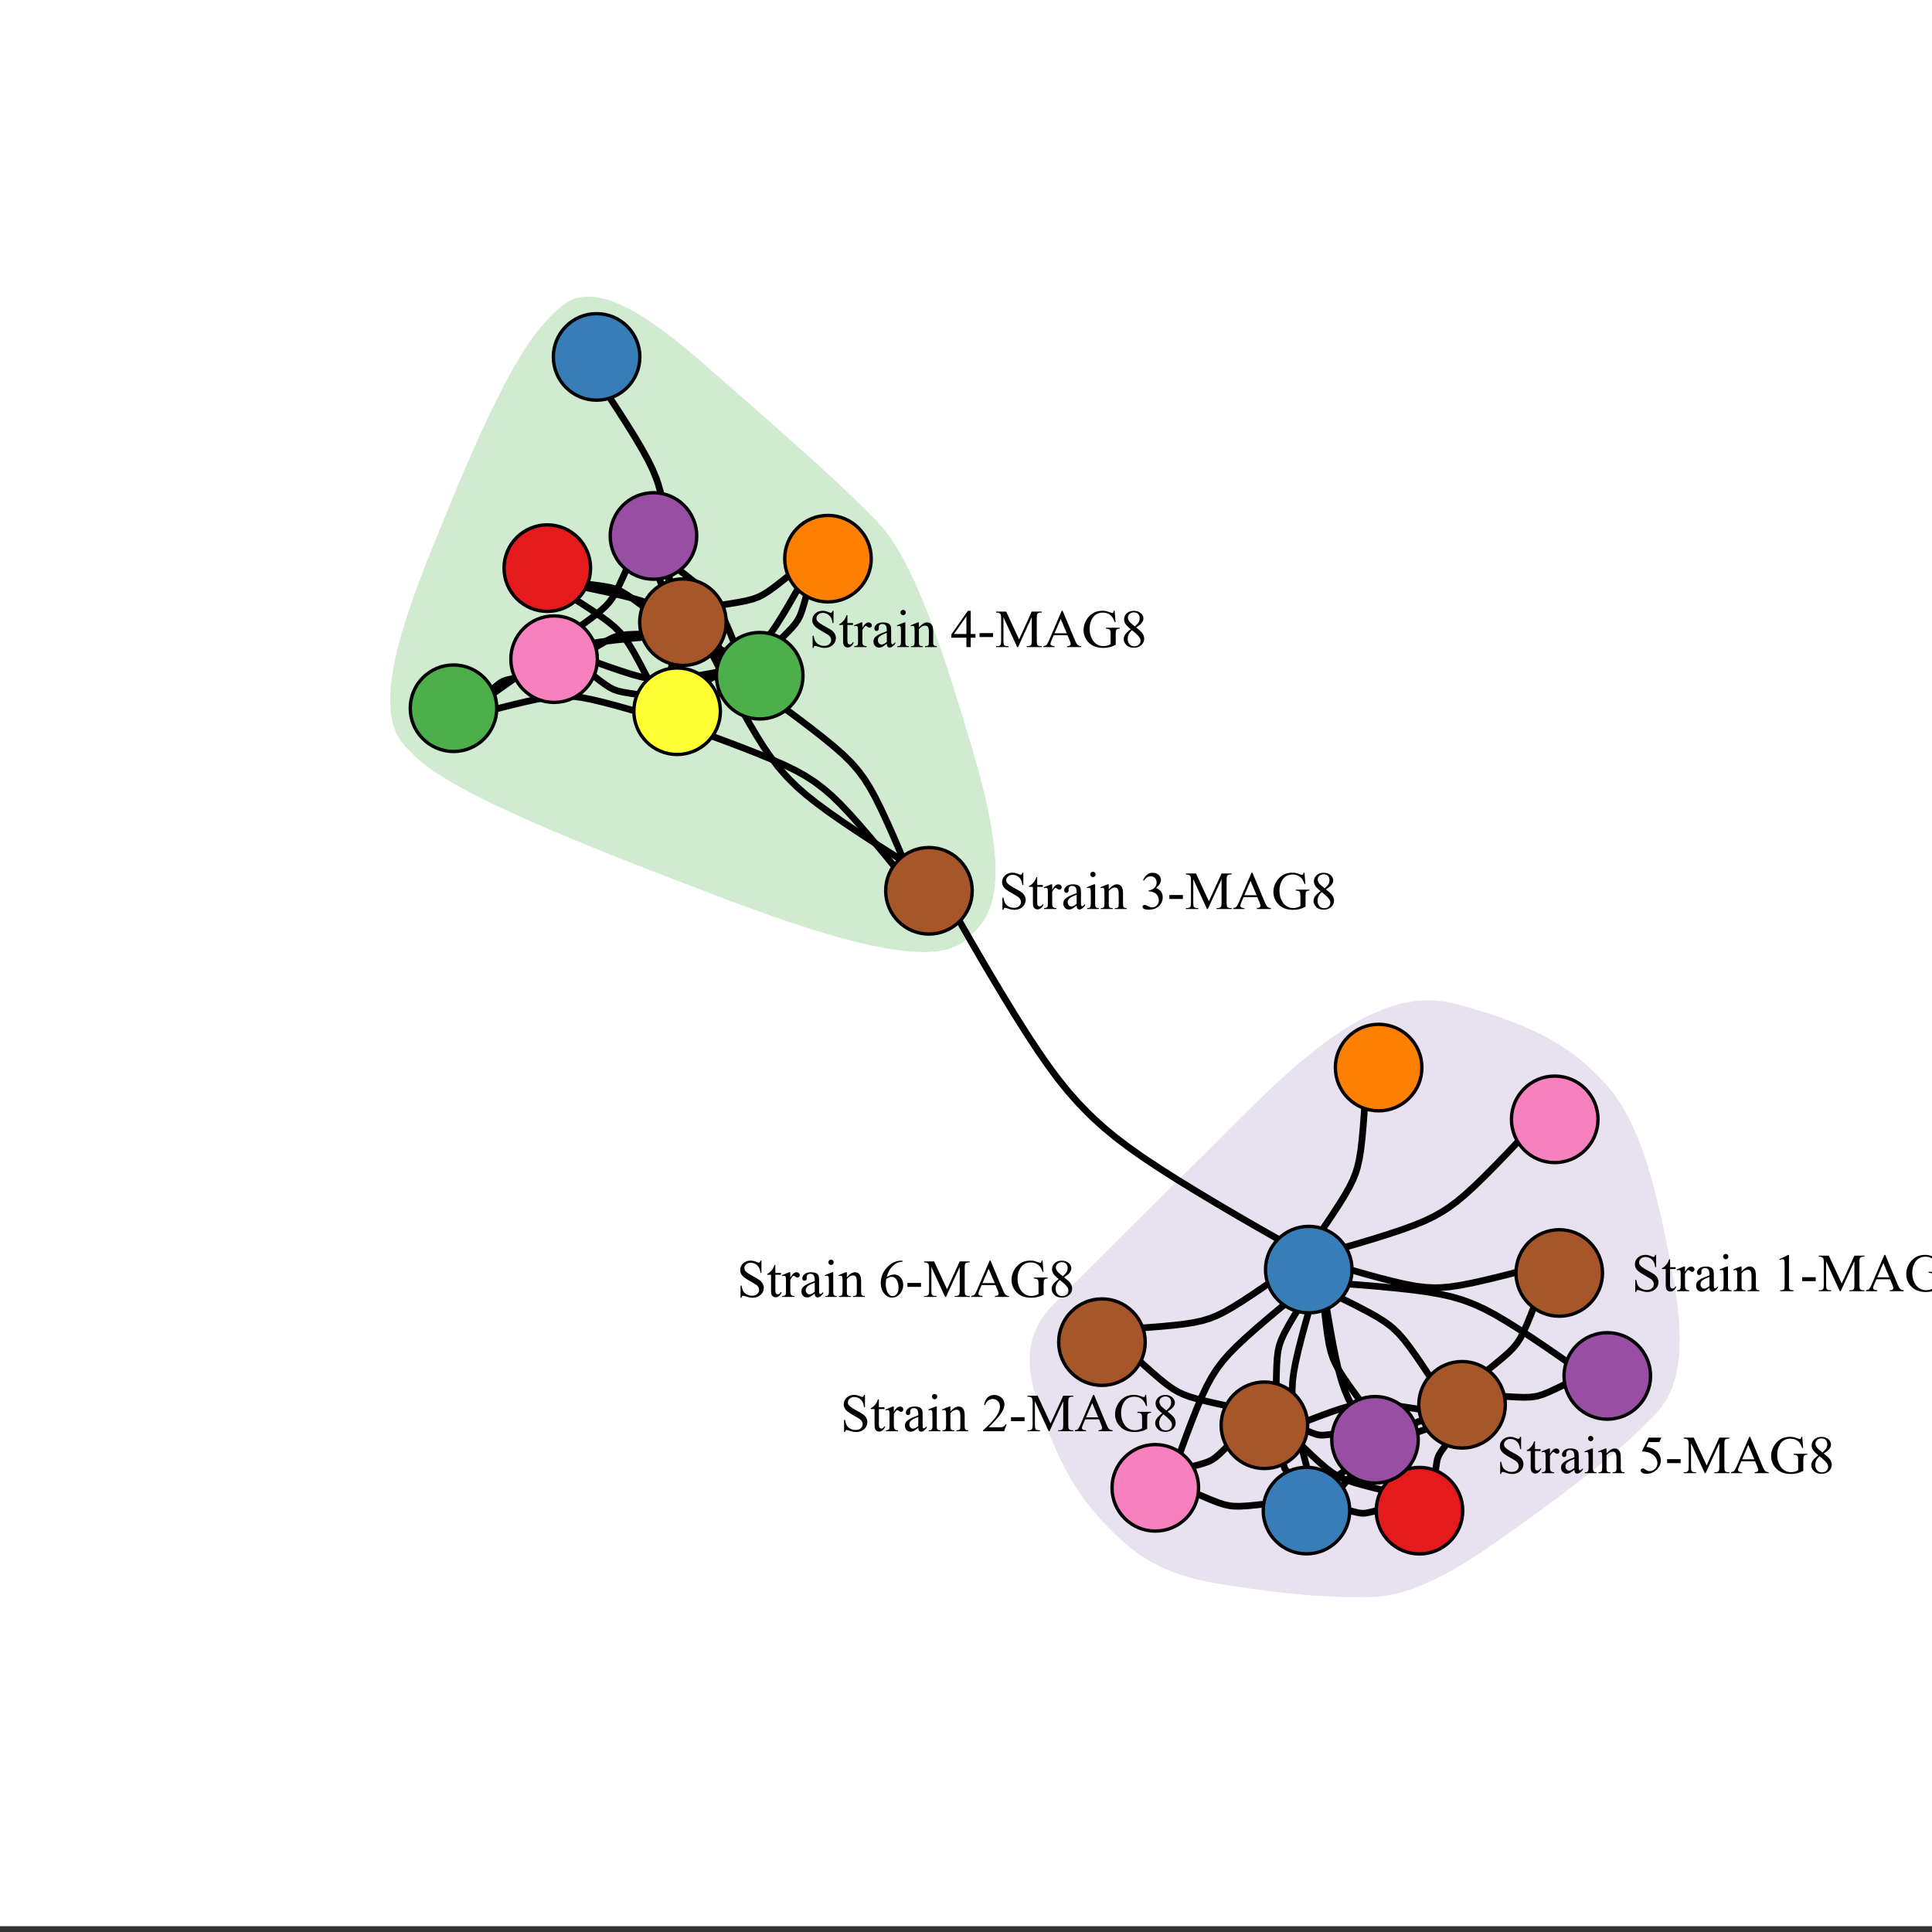 <?xml version="1.0" encoding="UTF-8" standalone="no"?>
<svg
   xmlns:dc="http://purl.org/dc/elements/1.1/"
   xmlns:cc="http://creativecommons.org/ns#"
   xmlns:rdf="http://www.w3.org/1999/02/22-rdf-syntax-ns#"
   xmlns:svg="http://www.w3.org/2000/svg"
   xmlns="http://www.w3.org/2000/svg"
   xmlns:xlink="http://www.w3.org/1999/xlink"
   xmlns:sodipodi="http://sodipodi.sourceforge.net/DTD/sodipodi-0.dtd"
   xmlns:inkscape="http://www.inkscape.org/namespaces/inkscape"
   width="432pt"
   height="432pt"
   viewBox="0 0 432 432"
   version="1.1"
   id="svg845"
   sodipodi:docname="desman-strain-network.svg"
   inkscape:version="0.92.2 (5c3e80d, 2017-08-06)">
  <rect x="0" y="0" width="432" height="432" fill="#333333" stroke="none"/>
  <sodipodi:namedview
     pagecolor="#ffffff"
     bordercolor="#666666"
     borderopacity="1"
     objecttolerance="10"
     gridtolerance="10"
     guidetolerance="10"
     inkscape:pageopacity="0"
     inkscape:pageshadow="2"
     inkscape:window-width="1920"
     inkscape:window-height="1017"
     id="namedview847"
     showgrid="false"
     inkscape:zoom="1.1588694"
     inkscape:cx="363.77206"
     inkscape:cy="337.93626"
     inkscape:window-x="-8"
     inkscape:window-y="-8"
     inkscape:window-maximized="1"
     inkscape:current-layer="surface76" />
  <defs
     id="defs70">
    <g
       id="g68">
      <symbol
         overflow="visible"
         id="glyph0-0">
        <path
           style="stroke:none;"
           d="M 1.664 0 L 1.664 -7.5 L 7.664 -7.5 L 7.664 0 Z M 1.852 -0.188 L 7.477 -0.188 L 7.477 -7.312 L 1.852 -7.312 Z M 1.852 -0.188 "
           id="path2" />
      </symbol>
      <symbol
         overflow="visible"
         id="glyph0-1">
        <path
           style="stroke:none;"
           d="M 5.5 -8.125 L 5.5 -5.379 L 5.285 -5.379 C 5.215 -5.906 5.086 -6.324 4.906 -6.641 C 4.719 -6.949 4.461 -7.199 4.129 -7.383 C 3.789 -7.562 3.441 -7.652 3.086 -7.656 C 2.676 -7.652 2.34 -7.527 2.078 -7.285 C 1.809 -7.035 1.676 -6.754 1.68 -6.438 C 1.676 -6.195 1.762 -5.977 1.934 -5.777 C 2.176 -5.48 2.75 -5.09 3.664 -4.605 C 4.398 -4.207 4.906 -3.898 5.18 -3.688 C 5.453 -3.469 5.66 -3.219 5.809 -2.934 C 5.953 -2.641 6.027 -2.34 6.031 -2.027 C 6.027 -1.426 5.793 -0.906 5.328 -0.473 C 4.859 -0.039 4.262 0.176 3.527 0.18 C 3.293 0.176 3.074 0.16 2.875 0.129 C 2.754 0.109 2.504 0.039 2.125 -0.082 C 1.742 -0.207 1.5 -0.27 1.398 -0.27 C 1.301 -0.27 1.223 -0.238 1.168 -0.18 C 1.109 -0.121 1.07 -0.004 1.043 0.18 L 0.828 0.18 L 0.828 -2.543 L 1.043 -2.543 C 1.145 -1.973 1.281 -1.543 1.453 -1.262 C 1.625 -0.973 1.887 -0.738 2.242 -0.555 C 2.594 -0.363 2.98 -0.27 3.406 -0.273 C 3.891 -0.27 4.277 -0.398 4.559 -0.66 C 4.84 -0.914 4.98 -1.219 4.984 -1.578 C 4.98 -1.766 4.926 -1.965 4.824 -2.168 C 4.715 -2.367 4.551 -2.551 4.324 -2.727 C 4.168 -2.836 3.75 -3.086 3.074 -3.469 C 2.391 -3.852 1.906 -4.156 1.625 -4.383 C 1.336 -4.609 1.121 -4.859 0.973 -5.133 C 0.824 -5.406 0.75 -5.707 0.75 -6.035 C 0.75 -6.605 0.969 -7.094 1.406 -7.508 C 1.844 -7.914 2.398 -8.121 3.078 -8.125 C 3.496 -8.121 3.945 -8.02 4.418 -7.816 C 4.637 -7.719 4.789 -7.668 4.883 -7.672 C 4.977 -7.668 5.059 -7.699 5.129 -7.762 C 5.191 -7.82 5.246 -7.941 5.285 -8.125 Z M 5.5 -8.125 "
           id="path5" />
      </symbol>
      <symbol
         overflow="visible"
         id="glyph0-2">
        <path
           style="stroke:none;"
           d="M 1.934 -7.133 L 1.934 -5.367 L 3.188 -5.367 L 3.188 -4.957 L 1.934 -4.957 L 1.934 -1.477 C 1.934 -1.125 1.98 -0.891 2.082 -0.773 C 2.18 -0.652 2.309 -0.59 2.469 -0.594 C 2.594 -0.59 2.719 -0.629 2.84 -0.711 C 2.961 -0.789 3.055 -0.91 3.125 -1.066 L 3.352 -1.066 C 3.215 -0.684 3.02 -0.395 2.773 -0.203 C 2.52 -0.012 2.262 0.082 2 0.086 C 1.812 0.082 1.637 0.035 1.469 -0.062 C 1.293 -0.16 1.168 -0.301 1.09 -0.488 C 1.008 -0.668 0.965 -0.957 0.969 -1.348 L 0.969 -4.957 L 0.117 -4.957 L 0.117 -5.148 C 0.328 -5.234 0.547 -5.379 0.773 -5.586 C 1 -5.789 1.199 -6.035 1.375 -6.316 C 1.465 -6.465 1.59 -6.734 1.75 -7.133 Z M 1.934 -7.133 "
           id="path8" />
      </symbol>
      <symbol
         overflow="visible"
         id="glyph0-3">
        <path
           style="stroke:none;"
           d="M 1.945 -5.523 L 1.945 -4.32 C 2.391 -5.117 2.852 -5.52 3.328 -5.523 C 3.539 -5.52 3.715 -5.453 3.859 -5.328 C 3.996 -5.195 4.066 -5.047 4.07 -4.875 C 4.066 -4.723 4.016 -4.594 3.918 -4.488 C 3.812 -4.379 3.691 -4.324 3.555 -4.328 C 3.418 -4.324 3.266 -4.391 3.098 -4.531 C 2.926 -4.664 2.801 -4.734 2.719 -4.734 C 2.648 -4.734 2.57 -4.695 2.492 -4.617 C 2.312 -4.453 2.133 -4.188 1.945 -3.828 L 1.945 -1.254 C 1.945 -0.957 1.98 -0.73 2.055 -0.578 C 2.105 -0.473 2.195 -0.387 2.324 -0.316 C 2.453 -0.246 2.641 -0.211 2.883 -0.211 L 2.883 0 L 0.133 0 L 0.133 -0.211 C 0.406 -0.211 0.609 -0.254 0.742 -0.34 C 0.84 -0.402 0.91 -0.5 0.949 -0.641 C 0.965 -0.703 0.973 -0.895 0.977 -1.207 L 0.977 -3.289 C 0.973 -3.91 0.961 -4.281 0.938 -4.402 C 0.914 -4.52 0.867 -4.609 0.797 -4.664 C 0.727 -4.719 0.641 -4.746 0.547 -4.746 C 0.422 -4.746 0.285 -4.715 0.133 -4.656 L 0.078 -4.867 L 1.699 -5.523 Z M 1.945 -5.523 "
           id="path11" />
      </symbol>
      <symbol
         overflow="visible"
         id="glyph0-4">
        <path
           style="stroke:none;"
           d="M 3.414 -0.773 C 2.863 -0.344 2.52 -0.098 2.379 -0.035 C 2.168 0.059 1.941 0.105 1.703 0.109 C 1.332 0.105 1.027 -0.02 0.789 -0.27 C 0.547 -0.52 0.426 -0.852 0.43 -1.273 C 0.426 -1.531 0.484 -1.758 0.602 -1.953 C 0.762 -2.215 1.039 -2.465 1.438 -2.703 C 1.828 -2.934 2.488 -3.219 3.414 -3.555 L 3.414 -3.766 C 3.41 -4.301 3.324 -4.668 3.16 -4.867 C 2.988 -5.066 2.742 -5.168 2.422 -5.168 C 2.172 -5.168 1.977 -5.102 1.836 -4.969 C 1.68 -4.836 1.605 -4.684 1.609 -4.512 L 1.625 -4.172 C 1.621 -3.992 1.574 -3.852 1.484 -3.754 C 1.391 -3.656 1.273 -3.609 1.125 -3.609 C 0.977 -3.609 0.855 -3.66 0.77 -3.762 C 0.676 -3.863 0.633 -4 0.633 -4.18 C 0.633 -4.508 0.805 -4.816 1.148 -5.102 C 1.492 -5.379 1.973 -5.52 2.594 -5.523 C 3.07 -5.52 3.461 -5.441 3.766 -5.285 C 3.996 -5.16 4.168 -4.969 4.277 -4.719 C 4.348 -4.547 4.383 -4.203 4.383 -3.688 L 4.383 -1.863 C 4.383 -1.348 4.391 -1.031 4.41 -0.922 C 4.43 -0.805 4.461 -0.73 4.508 -0.691 C 4.551 -0.652 4.605 -0.633 4.664 -0.633 C 4.727 -0.633 4.781 -0.645 4.828 -0.672 C 4.91 -0.723 5.066 -0.867 5.305 -1.102 L 5.305 -0.773 C 4.863 -0.188 4.445 0.105 4.047 0.105 C 3.855 0.105 3.703 0.039 3.59 -0.094 C 3.477 -0.227 3.418 -0.453 3.414 -0.773 Z M 3.414 -1.156 L 3.414 -3.199 C 2.824 -2.965 2.445 -2.797 2.273 -2.703 C 1.965 -2.527 1.742 -2.348 1.613 -2.164 C 1.477 -1.973 1.41 -1.77 1.414 -1.547 C 1.41 -1.266 1.496 -1.031 1.664 -0.848 C 1.828 -0.66 2.02 -0.566 2.242 -0.57 C 2.535 -0.566 2.926 -0.762 3.414 -1.156 Z M 3.414 -1.156 "
           id="path14" />
      </symbol>
      <symbol
         overflow="visible"
         id="glyph0-5">
        <path
           style="stroke:none;"
           d="M 1.742 -8.332 C 1.898 -8.332 2.039 -8.273 2.156 -8.156 C 2.273 -8.039 2.332 -7.898 2.332 -7.742 C 2.332 -7.57 2.273 -7.43 2.156 -7.316 C 2.039 -7.195 1.898 -7.137 1.742 -7.141 C 1.57 -7.137 1.43 -7.195 1.316 -7.316 C 1.195 -7.43 1.137 -7.57 1.141 -7.742 C 1.137 -7.898 1.195 -8.039 1.312 -8.156 C 1.43 -8.273 1.57 -8.332 1.742 -8.332 Z M 2.227 -5.523 L 2.227 -1.211 C 2.227 -0.875 2.25 -0.652 2.301 -0.543 C 2.348 -0.43 2.418 -0.348 2.516 -0.293 C 2.609 -0.238 2.785 -0.211 3.039 -0.211 L 3.039 0 L 0.434 0 L 0.434 -0.211 C 0.695 -0.211 0.871 -0.234 0.961 -0.285 C 1.047 -0.336 1.117 -0.422 1.172 -0.539 C 1.227 -0.656 1.254 -0.879 1.254 -1.211 L 1.254 -3.281 C 1.254 -3.863 1.234 -4.238 1.203 -4.414 C 1.172 -4.535 1.129 -4.621 1.07 -4.672 C 1.012 -4.719 0.934 -4.746 0.832 -4.746 C 0.723 -4.746 0.59 -4.715 0.434 -4.656 L 0.352 -4.867 L 1.969 -5.523 Z M 2.227 -5.523 "
           id="path17" />
      </symbol>
      <symbol
         overflow="visible"
         id="glyph0-6">
        <path
           style="stroke:none;"
           d="M 1.938 -4.391 C 2.566 -5.141 3.168 -5.52 3.738 -5.523 C 4.031 -5.52 4.281 -5.445 4.496 -5.305 C 4.703 -5.156 4.871 -4.918 5 -4.582 C 5.078 -4.348 5.121 -3.988 5.125 -3.504 L 5.125 -1.211 C 5.121 -0.871 5.148 -0.641 5.211 -0.523 C 5.25 -0.422 5.32 -0.348 5.418 -0.293 C 5.512 -0.238 5.688 -0.211 5.945 -0.211 L 5.945 0 L 3.293 0 L 3.293 -0.211 L 3.406 -0.211 C 3.652 -0.211 3.828 -0.246 3.93 -0.324 C 4.027 -0.395 4.098 -0.508 4.137 -0.664 C 4.152 -0.719 4.16 -0.902 4.16 -1.211 L 4.16 -3.41 C 4.16 -3.895 4.094 -4.246 3.969 -4.473 C 3.84 -4.691 3.629 -4.805 3.328 -4.805 C 2.863 -4.805 2.398 -4.551 1.938 -4.043 L 1.938 -1.211 C 1.934 -0.848 1.957 -0.625 2.004 -0.539 C 2.059 -0.422 2.133 -0.336 2.23 -0.289 C 2.324 -0.234 2.52 -0.211 2.812 -0.211 L 2.812 0 L 0.156 0 L 0.156 -0.211 L 0.273 -0.211 C 0.547 -0.211 0.73 -0.277 0.828 -0.418 C 0.922 -0.551 0.973 -0.816 0.973 -1.211 L 0.973 -3.203 C 0.973 -3.848 0.957 -4.242 0.926 -4.383 C 0.895 -4.523 0.848 -4.617 0.793 -4.668 C 0.73 -4.719 0.652 -4.746 0.551 -4.746 C 0.441 -4.746 0.309 -4.715 0.156 -4.656 L 0.07 -4.867 L 1.688 -5.523 L 1.938 -5.523 Z M 1.938 -4.391 "
           id="path20" />
      </symbol>
      <symbol
         overflow="visible"
         id="glyph0-7">
        <path
           style="stroke:none;"
           d=""
           id="path23" />
      </symbol>
      <symbol
         overflow="visible"
         id="glyph0-8">
        <path
           style="stroke:none;"
           d="M 1.406 -7.164 L 3.34 -8.109 L 3.531 -8.109 L 3.531 -1.398 C 3.527 -0.953 3.547 -0.676 3.586 -0.57 C 3.625 -0.457 3.703 -0.375 3.82 -0.316 C 3.938 -0.254 4.176 -0.219 4.535 -0.219 L 4.535 0 L 1.547 0 L 1.547 -0.219 C 1.922 -0.219 2.164 -0.25 2.273 -0.312 C 2.383 -0.367 2.457 -0.445 2.5 -0.543 C 2.543 -0.637 2.566 -0.922 2.566 -1.398 L 2.566 -5.688 C 2.566 -6.262 2.547 -6.633 2.508 -6.805 C 2.48 -6.926 2.43 -7.02 2.359 -7.078 C 2.285 -7.133 2.199 -7.16 2.098 -7.164 C 1.953 -7.16 1.75 -7.102 1.492 -6.984 Z M 1.406 -7.164 "
           id="path26" />
      </symbol>
      <symbol
         overflow="visible"
         id="glyph0-9">
        <path
           style="stroke:none;"
           d="M 0.484 -3.133 L 3.516 -3.133 L 3.516 -2.25 L 0.484 -2.25 Z M 0.484 -3.133 "
           id="path29" />
      </symbol>
      <symbol
         overflow="visible"
         id="glyph0-10">
        <path
           style="stroke:none;"
           d="M 4.91 0 L 1.84 -6.688 L 1.84 -1.375 C 1.84 -0.887 1.891 -0.582 2 -0.461 C 2.141 -0.297 2.371 -0.215 2.684 -0.219 L 2.965 -0.219 L 2.965 0 L 0.199 0 L 0.199 -0.219 L 0.48 -0.219 C 0.816 -0.215 1.055 -0.316 1.195 -0.523 C 1.281 -0.645 1.324 -0.93 1.324 -1.375 L 1.324 -6.57 C 1.324 -6.914 1.285 -7.168 1.207 -7.328 C 1.152 -7.441 1.051 -7.535 0.906 -7.613 C 0.758 -7.684 0.523 -7.723 0.199 -7.727 L 0.199 -7.945 L 2.449 -7.945 L 5.332 -1.727 L 8.168 -7.945 L 10.418 -7.945 L 10.418 -7.727 L 10.141 -7.727 C 9.801 -7.723 9.562 -7.621 9.422 -7.422 C 9.336 -7.293 9.293 -7.008 9.293 -6.57 L 9.293 -1.375 C 9.293 -0.887 9.348 -0.582 9.457 -0.461 C 9.598 -0.297 9.824 -0.215 10.141 -0.219 L 10.418 -0.219 L 10.418 0 L 7.043 0 L 7.043 -0.219 L 7.324 -0.219 C 7.664 -0.215 7.902 -0.316 8.039 -0.523 C 8.125 -0.645 8.168 -0.93 8.168 -1.375 L 8.168 -6.688 L 5.102 0 Z M 4.91 0 "
           id="path32" />
      </symbol>
      <symbol
         overflow="visible"
         id="glyph0-11">
        <path
           style="stroke:none;"
           d="M 5.492 -2.66 L 2.414 -2.66 L 1.875 -1.406 C 1.742 -1.098 1.676 -0.867 1.676 -0.715 C 1.676 -0.59 1.73 -0.48 1.848 -0.395 C 1.961 -0.301 2.211 -0.242 2.594 -0.219 L 2.594 0 L 0.094 0 L 0.094 -0.219 C 0.426 -0.273 0.641 -0.352 0.738 -0.445 C 0.938 -0.633 1.156 -1.012 1.398 -1.586 L 4.195 -8.125 L 4.398 -8.125 L 7.164 -1.516 C 7.387 -0.98 7.59 -0.637 7.773 -0.48 C 7.953 -0.324 8.207 -0.234 8.531 -0.219 L 8.531 0 L 5.398 0 L 5.398 -0.219 C 5.711 -0.23 5.926 -0.285 6.035 -0.375 C 6.145 -0.461 6.199 -0.57 6.203 -0.703 C 6.199 -0.875 6.121 -1.145 5.969 -1.516 Z M 5.328 -3.094 L 3.977 -6.305 L 2.594 -3.094 Z M 5.328 -3.094 "
           id="path35" />
      </symbol>
      <symbol
         overflow="visible"
         id="glyph0-12">
        <path
           style="stroke:none;"
           d="M 7.367 -8.125 L 7.57 -5.617 L 7.367 -5.617 C 7.156 -6.238 6.891 -6.711 6.562 -7.031 C 6.086 -7.488 5.477 -7.715 4.742 -7.719 C 3.727 -7.715 2.957 -7.316 2.43 -6.516 C 1.988 -5.836 1.77 -5.031 1.77 -4.102 C 1.77 -3.344 1.914 -2.652 2.207 -2.027 C 2.5 -1.402 2.883 -0.941 3.359 -0.652 C 3.828 -0.359 4.316 -0.215 4.82 -0.219 C 5.113 -0.215 5.398 -0.254 5.672 -0.328 C 5.945 -0.398 6.207 -0.508 6.461 -0.656 L 6.461 -2.953 C 6.457 -3.352 6.426 -3.609 6.371 -3.734 C 6.309 -3.855 6.215 -3.949 6.09 -4.016 C 5.957 -4.078 5.734 -4.113 5.422 -4.113 L 5.422 -4.336 L 8.496 -4.336 L 8.496 -4.113 L 8.352 -4.113 C 8.039 -4.113 7.832 -4.012 7.723 -3.809 C 7.645 -3.664 7.605 -3.379 7.605 -2.953 L 7.605 -0.523 C 7.152 -0.273 6.707 -0.098 6.273 0.012 C 5.832 0.121 5.348 0.176 4.816 0.18 C 3.281 0.176 2.113 -0.312 1.32 -1.297 C 0.719 -2.031 0.422 -2.883 0.422 -3.852 C 0.422 -4.547 0.59 -5.219 0.926 -5.859 C 1.324 -6.617 1.871 -7.203 2.566 -7.617 C 3.145 -7.953 3.832 -8.121 4.629 -8.125 C 4.918 -8.121 5.18 -8.098 5.418 -8.055 C 5.652 -8.004 5.988 -7.902 6.422 -7.746 C 6.641 -7.664 6.785 -7.621 6.859 -7.625 C 6.934 -7.621 6.996 -7.656 7.051 -7.727 C 7.102 -7.793 7.137 -7.926 7.148 -8.125 Z M 7.367 -8.125 "
           id="path38" />
      </symbol>
      <symbol
         overflow="visible"
         id="glyph0-13">
        <path
           style="stroke:none;"
           d="M 0.434 -3.926 C 0.434 -4.832 0.57 -5.609 0.844 -6.266 C 1.117 -6.918 1.48 -7.406 1.934 -7.727 C 2.285 -7.98 2.648 -8.109 3.023 -8.109 C 3.633 -8.109 4.18 -7.797 4.664 -7.18 C 5.266 -6.406 5.566 -5.363 5.57 -4.047 C 5.566 -3.121 5.434 -2.34 5.172 -1.699 C 4.902 -1.055 4.562 -0.586 4.156 -0.297 C 3.742 -0.004 3.348 0.141 2.965 0.141 C 2.207 0.141 1.574 -0.305 1.07 -1.203 C 0.645 -1.953 0.434 -2.863 0.434 -3.926 Z M 1.582 -3.781 C 1.582 -2.684 1.715 -1.793 1.984 -1.102 C 2.207 -0.516 2.539 -0.223 2.984 -0.227 C 3.188 -0.223 3.406 -0.316 3.637 -0.512 C 3.859 -0.699 4.031 -1.02 4.156 -1.465 C 4.328 -2.137 4.418 -3.082 4.422 -4.305 C 4.418 -5.207 4.324 -5.965 4.141 -6.574 C 3.996 -7.023 3.816 -7.34 3.598 -7.531 C 3.438 -7.656 3.242 -7.723 3.016 -7.723 C 2.746 -7.723 2.512 -7.602 2.309 -7.367 C 2.027 -7.039 1.836 -6.531 1.734 -5.836 C 1.633 -5.141 1.582 -4.453 1.582 -3.781 Z M 1.582 -3.781 "
           id="path41" />
      </symbol>
      <symbol
         overflow="visible"
         id="glyph0-14">
        <path
           style="stroke:none;"
           d="M 0.609 -6.434 C 0.836 -6.965 1.121 -7.375 1.465 -7.672 C 1.809 -7.961 2.238 -8.109 2.758 -8.109 C 3.395 -8.109 3.883 -7.902 4.227 -7.488 C 4.477 -7.176 4.605 -6.844 4.609 -6.5 C 4.605 -5.918 4.242 -5.32 3.523 -4.703 C 4.008 -4.512 4.379 -4.238 4.629 -3.883 C 4.879 -3.527 5.004 -3.109 5.004 -2.633 C 5.004 -1.941 4.785 -1.348 4.348 -0.844 C 3.777 -0.188 2.949 0.141 1.867 0.141 C 1.332 0.141 0.969 0.074 0.773 -0.059 C 0.578 -0.191 0.48 -0.332 0.484 -0.484 C 0.48 -0.598 0.527 -0.699 0.621 -0.785 C 0.715 -0.871 0.824 -0.914 0.953 -0.914 C 1.051 -0.914 1.152 -0.898 1.254 -0.867 C 1.316 -0.844 1.465 -0.77 1.703 -0.652 C 1.934 -0.527 2.098 -0.457 2.191 -0.434 C 2.332 -0.387 2.484 -0.363 2.656 -0.367 C 3.047 -0.363 3.395 -0.52 3.691 -0.832 C 3.988 -1.141 4.137 -1.504 4.137 -1.93 C 4.137 -2.234 4.066 -2.535 3.93 -2.828 C 3.828 -3.043 3.719 -3.211 3.598 -3.328 C 3.426 -3.484 3.195 -3.625 2.906 -3.754 C 2.613 -3.879 2.312 -3.941 2.008 -3.945 L 1.82 -3.945 L 1.82 -4.117 C 2.129 -4.156 2.438 -4.27 2.75 -4.453 C 3.059 -4.633 3.285 -4.852 3.43 -5.113 C 3.566 -5.367 3.637 -5.652 3.641 -5.965 C 3.637 -6.367 3.512 -6.691 3.262 -6.941 C 3.008 -7.188 2.695 -7.312 2.32 -7.312 C 1.715 -7.312 1.207 -6.988 0.805 -6.34 Z M 0.609 -6.434 "
           id="path44" />
      </symbol>
      <symbol
         overflow="visible"
         id="glyph0-15">
        <path
           style="stroke:none;"
           d="M 5.586 -2.93 L 5.586 -2.098 L 4.516 -2.098 L 4.516 0 L 3.551 0 L 3.551 -2.098 L 0.188 -2.098 L 0.188 -2.848 L 3.875 -8.109 L 4.516 -8.109 L 4.516 -2.93 Z M 3.551 -2.93 L 3.551 -6.875 L 0.762 -2.93 Z M 3.551 -2.93 "
           id="path47" />
      </symbol>
      <symbol
         overflow="visible"
         id="glyph0-16">
        <path
           style="stroke:none;"
           d="M 5.379 -8.109 L 5.379 -7.891 C 4.863 -7.84 4.441 -7.738 4.113 -7.582 C 3.785 -7.426 3.461 -7.191 3.148 -6.879 C 2.828 -6.562 2.566 -6.207 2.359 -5.82 C 2.148 -5.43 1.973 -4.969 1.836 -4.438 C 2.395 -4.82 2.961 -5.016 3.527 -5.016 C 4.07 -5.016 4.539 -4.797 4.941 -4.359 C 5.336 -3.922 5.535 -3.359 5.539 -2.672 C 5.535 -2.008 5.336 -1.402 4.934 -0.855 C 4.449 -0.191 3.809 0.141 3.012 0.141 C 2.465 0.141 2.004 -0.039 1.629 -0.398 C 0.887 -1.094 0.516 -2 0.516 -3.117 C 0.516 -3.828 0.656 -4.504 0.941 -5.145 C 1.227 -5.785 1.633 -6.352 2.164 -6.848 C 2.691 -7.344 3.199 -7.68 3.688 -7.852 C 4.168 -8.023 4.621 -8.109 5.039 -8.109 Z M 1.734 -4.008 C 1.664 -3.48 1.629 -3.055 1.629 -2.73 C 1.629 -2.355 1.695 -1.945 1.836 -1.508 C 1.973 -1.066 2.18 -0.719 2.453 -0.461 C 2.652 -0.277 2.895 -0.188 3.18 -0.188 C 3.52 -0.188 3.824 -0.348 4.09 -0.668 C 4.355 -0.988 4.488 -1.445 4.492 -2.039 C 4.488 -2.703 4.355 -3.281 4.094 -3.773 C 3.824 -4.262 3.449 -4.504 2.965 -4.508 C 2.816 -4.504 2.656 -4.473 2.488 -4.414 C 2.316 -4.348 2.066 -4.215 1.734 -4.008 Z M 1.734 -4.008 "
           id="path50" />
      </symbol>
      <symbol
         overflow="visible"
         id="glyph0-17">
        <path
           style="stroke:none;"
           d="M 2.305 -4 C 1.672 -4.512 1.266 -4.926 1.086 -5.242 C 0.898 -5.551 0.809 -5.875 0.812 -6.219 C 0.809 -6.73 1.008 -7.176 1.41 -7.551 C 1.805 -7.922 2.336 -8.109 3 -8.109 C 3.641 -8.109 4.156 -7.934 4.547 -7.586 C 4.938 -7.238 5.133 -6.844 5.133 -6.398 C 5.133 -6.102 5.027 -5.797 4.816 -5.488 C 4.605 -5.18 4.164 -4.816 3.5 -4.398 C 4.184 -3.863 4.641 -3.445 4.863 -3.148 C 5.16 -2.742 5.309 -2.324 5.309 -1.887 C 5.309 -1.324 5.094 -0.844 4.668 -0.453 C 4.242 -0.055 3.684 0.141 2.992 0.141 C 2.238 0.141 1.652 -0.094 1.23 -0.57 C 0.895 -0.945 0.727 -1.359 0.727 -1.812 C 0.727 -2.156 0.844 -2.504 1.082 -2.855 C 1.316 -3.199 1.723 -3.582 2.305 -4 Z M 3.223 -4.629 C 3.691 -5.051 3.988 -5.383 4.113 -5.625 C 4.238 -5.867 4.301 -6.145 4.301 -6.457 C 4.301 -6.863 4.184 -7.184 3.953 -7.418 C 3.723 -7.652 3.41 -7.77 3.012 -7.77 C 2.613 -7.77 2.289 -7.652 2.039 -7.422 C 1.789 -7.191 1.664 -6.922 1.664 -6.617 C 1.664 -6.41 1.715 -6.207 1.82 -6.008 C 1.922 -5.801 2.07 -5.609 2.262 -5.426 Z M 2.578 -3.781 C 2.254 -3.5 2.012 -3.203 1.859 -2.883 C 1.699 -2.562 1.621 -2.215 1.625 -1.84 C 1.621 -1.336 1.758 -0.93 2.035 -0.629 C 2.309 -0.324 2.66 -0.176 3.086 -0.176 C 3.504 -0.176 3.844 -0.293 4.102 -0.531 C 4.355 -0.77 4.48 -1.059 4.484 -1.398 C 4.48 -1.676 4.406 -1.93 4.258 -2.156 C 3.98 -2.57 3.422 -3.109 2.578 -3.781 Z M 2.578 -3.781 "
           id="path53" />
      </symbol>
      <symbol
         overflow="visible"
         id="glyph0-18">
        <path
           style="stroke:none;"
           d="M 0.633 0.164 L 0.633 -0.055 C 1.141 -0.055 1.613 -0.172 2.051 -0.406 C 2.488 -0.633 2.91 -1.035 3.316 -1.605 C 3.723 -2.176 4.008 -2.801 4.172 -3.484 C 3.555 -3.09 3 -2.895 2.508 -2.895 C 1.949 -2.895 1.469 -3.109 1.074 -3.539 C 0.672 -3.969 0.473 -4.543 0.477 -5.262 C 0.473 -5.957 0.672 -6.574 1.07 -7.117 C 1.551 -7.777 2.18 -8.109 2.953 -8.109 C 3.602 -8.109 4.16 -7.84 4.629 -7.301 C 5.199 -6.629 5.484 -5.805 5.484 -4.828 C 5.484 -3.945 5.266 -3.121 4.832 -2.355 C 4.398 -1.59 3.797 -0.957 3.023 -0.457 C 2.391 -0.043 1.703 0.164 0.969 0.164 Z M 4.266 -3.922 C 4.336 -4.422 4.371 -4.828 4.371 -5.141 C 4.371 -5.516 4.305 -5.926 4.176 -6.363 C 4.047 -6.801 3.863 -7.137 3.629 -7.375 C 3.387 -7.605 3.121 -7.723 2.824 -7.727 C 2.477 -7.723 2.172 -7.566 1.91 -7.258 C 1.645 -6.941 1.512 -6.477 1.516 -5.867 C 1.512 -5.039 1.688 -4.395 2.039 -3.93 C 2.293 -3.594 2.605 -3.426 2.977 -3.43 C 3.156 -3.426 3.367 -3.469 3.613 -3.559 C 3.859 -3.641 4.078 -3.762 4.266 -3.922 Z M 4.266 -3.922 "
           id="path56" />
      </symbol>
      <symbol
         overflow="visible"
         id="glyph0-19">
        <path
           style="stroke:none;"
           d="M 5.5 -1.531 L 4.945 0 L 0.258 0 L 0.258 -0.219 C 1.637 -1.469 2.605 -2.496 3.172 -3.297 C 3.73 -4.09 4.012 -4.82 4.016 -5.484 C 4.012 -5.988 3.859 -6.402 3.551 -6.727 C 3.238 -7.047 2.867 -7.207 2.445 -7.211 C 2.051 -7.207 1.699 -7.094 1.391 -6.867 C 1.078 -6.641 0.852 -6.305 0.703 -5.867 L 0.484 -5.867 C 0.582 -6.586 0.832 -7.141 1.238 -7.527 C 1.637 -7.914 2.145 -8.109 2.754 -8.109 C 3.395 -8.109 3.93 -7.902 4.367 -7.488 C 4.797 -7.074 5.016 -6.586 5.016 -6.023 C 5.016 -5.621 4.922 -5.219 4.734 -4.816 C 4.445 -4.184 3.977 -3.512 3.328 -2.805 C 2.352 -1.738 1.742 -1.098 1.508 -0.883 L 3.578 -0.883 C 3.996 -0.879 4.293 -0.895 4.465 -0.93 C 4.637 -0.957 4.789 -1.02 4.926 -1.121 C 5.062 -1.215 5.184 -1.352 5.285 -1.531 Z M 5.5 -1.531 "
           id="path59" />
      </symbol>
      <symbol
         overflow="visible"
         id="glyph0-20">
        <path
           style="stroke:none;"
           d="M 1.207 -7.945 L 5.469 -7.945 L 5.469 -7.723 L 2.82 0.164 L 2.164 0.164 L 4.535 -6.992 L 2.352 -6.992 C 1.906 -6.988 1.594 -6.938 1.406 -6.832 C 1.078 -6.652 0.812 -6.375 0.617 -6 L 0.445 -6.062 Z M 1.207 -7.945 "
           id="path62" />
      </symbol>
      <symbol
         overflow="visible"
         id="glyph0-21">
        <path
           style="stroke:none;"
           d="M 5.211 -7.945 L 4.75 -6.949 L 2.359 -6.949 L 1.84 -5.883 C 2.871 -5.73 3.691 -5.344 4.301 -4.727 C 4.816 -4.191 5.074 -3.566 5.078 -2.852 C 5.074 -2.434 4.988 -2.047 4.824 -1.691 C 4.652 -1.336 4.441 -1.035 4.184 -0.785 C 3.926 -0.535 3.637 -0.332 3.32 -0.18 C 2.871 0.035 2.41 0.141 1.938 0.141 C 1.461 0.141 1.113 0.062 0.898 -0.102 C 0.68 -0.258 0.574 -0.438 0.574 -0.641 C 0.574 -0.746 0.617 -0.844 0.707 -0.93 C 0.797 -1.012 0.91 -1.055 1.047 -1.055 C 1.148 -1.055 1.238 -1.039 1.316 -1.008 C 1.391 -0.977 1.52 -0.895 1.703 -0.766 C 1.996 -0.559 2.293 -0.457 2.594 -0.461 C 3.051 -0.457 3.453 -0.629 3.801 -0.98 C 4.145 -1.324 4.316 -1.746 4.32 -2.242 C 4.316 -2.723 4.164 -3.172 3.855 -3.586 C 3.543 -4 3.117 -4.32 2.578 -4.555 C 2.148 -4.727 1.566 -4.828 0.836 -4.859 L 2.359 -7.945 Z M 5.211 -7.945 "
           id="path65" />
      </symbol>
    </g>
  </defs>
  <g
     id="surface76">
    <rect
       x="0"
       y="-1.294"
       width="432"
       height="432"
       style="fill:#ffffff;fill-opacity:1;stroke:none"
       id="rect72" />
    <path
       style="stroke:none;fill-rule:nonzero;fill:rgb(74%, 68%, 83%);fill-opacity:1;opacity:0.35"
       d="M 319.184 353.922 L 315.914 355.246 L 312.902 356.188 L 310.188 356.773 L 307.777 357.055 L 305.613 357.129 L 303.535 357.129 L 301.363 357.109 L 298.992 357.051 L 296.398 356.938 L 293.609 356.766 L 291.219 356.578 L 288.395 356.309 L 285.523 355.992 L 282.672 355.641 L 279.898 355.262 L 277.227 354.875 L 274.625 354.484 L 272.008 354.066 L 269.328 353.555 L 266.598 352.902 L 263.879 352.086 L 261.234 351.102 L 259.871 350.508 L 257.285 349.188 L 254.914 347.723 L 252.797 346.164 L 250.934 344.566 L 249.266 342.965 L 247.672 341.371 L 246.047 339.668 L 244.375 337.762 L 242.68 335.609 L 241.008 333.23 L 239.773 331.27 L 238.324 328.727 L 236.98 326.082 L 235.754 323.402 L 234.656 320.754 L 233.668 318.172 L 232.738 315.637 L 231.848 313.082 L 231.078 310.457 L 230.52 307.781 L 230.234 305.117 L 230.277 302.523 L 230.391 301.52 L 230.902 299.172 L 231.727 296.996 L 232.816 295.016 L 234.105 293.246 L 235.52 291.656 L 236.984 290.176 L 238.527 288.633 L 240.352 286.812 L 242.602 284.57 L 245.34 281.84 L 248.586 278.609 L 250.941 276.27 L 253.559 273.664 L 256.359 270.883 L 259.309 267.953 L 262.367 264.914 L 265.496 261.809 L 268.656 258.672 L 271.812 255.539 L 274.953 252.418 L 278.078 249.316 L 281.219 246.223 L 284.41 243.156 L 287.664 240.16 L 290.973 237.285 L 294.316 234.578 L 297.66 232.102 L 300.973 229.898 L 304.211 228.008 L 305.863 227.152 L 309.734 225.48 L 313.402 224.355 L 316.832 223.758 L 319.992 223.637 L 322.887 223.91 L 325.555 224.473 L 328.086 225.188 L 330.602 225.934 L 333.156 226.727 L 335.746 227.598 L 338.344 228.551 L 340.906 229.59 L 343.387 230.707 L 345.504 231.766 L 348.211 233.297 L 350.656 234.887 L 352.812 236.492 L 354.688 238.082 L 356.324 239.629 L 357.852 241.148 L 359.387 242.773 L 360.965 244.711 L 362.574 247.086 L 364.176 249.941 L 365.734 253.277 L 366.18 254.348 L 367.32 257.363 L 368.402 260.605 L 369.41 264.02 L 370.34 267.543 L 371.191 271.105 L 371.969 274.656 L 372.703 278.184 L 373.418 281.699 L 374.098 285.242 L 374.695 288.805 L 375.168 292.352 L 375.484 295.824 L 375.609 299.152 L 375.527 302.273 L 375.418 303.602 L 374.879 307.066 L 374.012 310.062 L 372.871 312.574 L 371.523 314.629 L 370.059 316.328 L 368.547 317.855 L 366.953 319.426 L 365.145 321.141 L 363.035 323.055 L 360.609 325.156 L 357.883 327.422 L 356.973 328.16 L 354.477 330.148 L 351.836 332.195 L 349.102 334.266 L 346.328 336.328 L 343.559 338.352 L 340.828 340.328 L 338.133 342.266 L 335.426 344.195 L 332.664 346.113 L 329.844 347.988 L 326.988 349.773 L 324.141 351.426 L 321.352 352.895 Z M 319.184 353.922 "
       id="path74" />
    <path
       style="stroke:none;fill-rule:nonzero;fill:rgb(49%, 78%, 49%);fill-opacity:1;opacity:0.35"
       d="M 198.426 212.105 L 194.805 211.402 L 190.879 210.48 L 186.688 209.355 L 182.277 208.047 L 177.699 206.582 L 173.004 204.98 L 168.246 203.281 L 163.465 201.512 L 158.684 199.703 L 153.918 197.875 L 149.145 196.039 L 144.363 194.188 L 139.586 192.316 L 134.84 190.43 L 130.172 188.535 L 125.633 186.652 L 121.277 184.797 L 117.152 182.984 L 113.309 181.234 L 110.695 180.004 L 106.23 177.793 L 102.41 175.754 L 99.238 173.898 L 96.691 172.238 L 94.711 170.758 L 93.176 169.438 L 91.914 168.215 L 90.723 166.996 L 89.602 165.629 L 88.625 163.969 L 87.867 161.922 L 87.387 159.441 L 87.227 156.512 L 87.414 153.133 L 87.543 152.039 L 88.07 148.789 L 88.84 145.277 L 89.84 141.543 L 91.039 137.637 L 92.402 133.625 L 93.895 129.555 L 95.477 125.473 L 97.109 121.406 L 98.762 117.352 L 100.426 113.285 L 102.117 109.207 L 103.836 105.133 L 105.586 101.105 L 107.34 97.184 L 109.082 93.422 L 110.797 89.871 L 112.465 86.582 L 112.699 86.129 L 114.746 82.375 L 116.668 79.133 L 118.445 76.41 L 120.066 74.195 L 121.539 72.422 L 122.891 70.977 L 124.184 69.68 L 125.531 68.449 L 127.062 67.398 L 128.852 66.652 L 130.938 66.301 L 133.332 66.426 L 136.02 67.059 L 136.859 67.344 L 139.457 68.445 L 142.23 69.922 L 145.133 71.734 L 148.117 73.832 L 151.137 76.145 L 154.152 78.613 L 157.141 81.164 L 160.109 83.75 L 163.086 86.348 L 166.09 88.977 L 169.113 91.629 L 172.117 94.277 L 175.062 96.887 L 177.895 99.414 L 180.574 101.824 L 181.676 102.82 L 184.656 105.543 L 187.301 107.988 L 189.586 110.141 L 191.523 112 L 193.16 113.602 L 194.602 115.039 L 196 116.461 L 197.465 118.102 L 199.027 120.152 L 200.695 122.727 L 202.453 125.867 L 204.273 129.57 L 204.828 130.785 L 206.219 134.023 L 207.621 137.523 L 209.012 141.242 L 210.387 145.121 L 211.723 149.098 L 213.02 153.117 L 214.273 157.137 L 215.496 161.137 L 216.707 165.133 L 217.895 169.145 L 219.016 173.168 L 220.043 177.172 L 220.938 181.102 L 221.66 184.902 L 222.191 188.508 L 222.512 191.871 L 222.586 193.32 L 222.578 196.289 L 222.348 198.945 L 221.906 201.277 L 221.277 203.285 L 220.492 204.984 L 219.578 206.41 L 218.582 207.621 L 217.543 208.703 L 216.473 209.746 L 215.262 210.734 L 213.766 211.594 L 211.891 212.273 L 209.566 212.719 L 206.754 212.891 L 203.441 212.758 L 199.633 212.301 Z M 198.426 212.105 "
       id="path76" />
    <path
       style="fill:none;stroke-width:1.5;stroke-linecap:round;stroke-linejoin:round;stroke:rgb(0%,0%,0%);stroke-opacity:1;stroke-miterlimit:10;"
       d="M 131.008 131.406 L 131.215 131.445 L 132.41 131.691 L 134.777 132.191 L 137.738 132.855 L 140.609 133.559 L 143.062 134.238 L 145.098 134.922 L 146.855 135.652 L 147.656 136.039 L 149.277 136.938 L 150.949 138.039 L 152.82 139.441 L 154.965 141.195 L 157.289 143.191 L 159.398 145.059 L 160.766 146.289 L 161.227 146.707 L 161.246 146.723 "
       id="path78" />
    <path
       style="fill:none;stroke-width:1.5;stroke-linecap:round;stroke-linejoin:round;stroke:rgb(0%,0%,0%);stroke-opacity:1;stroke-miterlimit:10;"
       d="M 128.875 134.199 L 129.086 134.328 L 130.207 135.047 L 132.172 136.332 L 134.273 137.762 L 136.039 139.051 L 137.414 140.191 L 138.535 141.293 L 138.66 141.43 L 139.652 142.633 L 140.648 144.07 L 141.746 145.902 L 142.957 148.109 L 144.082 150.246 L 144.754 151.566 L 144.906 151.867 "
       id="path80" />
    <path
       style="fill:none;stroke-width:1.5;stroke-linecap:round;stroke-linejoin:round;stroke:rgb(0%,0%,0%);stroke-opacity:1;stroke-miterlimit:10;"
       d="M 131.363 130.613 L 131.668 130.648 L 133.082 130.816 L 134.961 131.082 L 136.508 131.371 L 137.695 131.711 L 138.035 131.84 L 139.102 132.344 L 140.336 133.098 L 141.844 134.148 L 143.207 135.152 L 143.711 135.531 L 143.719 135.539 "
       id="path82" />
    <path
       style="fill:none;stroke-width:1.5;stroke-linecap:round;stroke-linejoin:round;stroke:rgb(0%,0%,0%);stroke-opacity:1;stroke-miterlimit:10;"
       d="M 136.395 89.008 L 136.5 89.168 L 137.125 90.117 L 138.43 92.117 L 140.184 94.867 L 142.008 97.805 L 143.621 100.535 L 144.934 102.938 L 145.961 105.059 L 146.766 107.035 L 147.145 108.133 L 147.723 110.129 L 148.191 112.289 L 148.578 114.77 L 148.906 117.68 L 149.191 121.004 L 149.422 124.445 L 149.59 127.398 L 149.684 129.246 L 149.711 129.883 L 149.711 129.918 "
       id="path84" />
    <path
       style="fill:none;stroke-width:1.5;stroke-linecap:round;stroke-linejoin:round;stroke:rgb(0%,0%,0%);stroke-opacity:1;stroke-miterlimit:10;"
       d="M 111.082 158.492 L 111.297 158.434 L 112.512 158.121 L 114.852 157.535 L 117.684 156.863 L 120.359 156.293 L 122.629 155.898 L 124.559 155.688 L 126.328 155.629 L 126.449 155.633 L 128.207 155.723 L 130.117 155.977 L 132.348 156.418 L 134.98 157.047 L 137.797 157.793 L 140.184 158.457 L 141.477 158.828 L 141.734 158.902 "
       id="path86" />
    <path
       style="fill:none;stroke-width:1.5;stroke-linecap:round;stroke-linejoin:round;stroke:rgb(0%,0%,0%);stroke-opacity:1;stroke-miterlimit:10;"
       d="M 110.102 154.117 L 110.219 154.016 L 110.738 153.57 L 111.395 153.027 L 111.934 152.633 L 112.402 152.363 L 112.902 152.16 L 113.547 151.977 L 114.379 151.793 L 115.051 151.66 L 115.203 151.633 "
       id="path88" />
    <path
       style="fill:none;stroke-width:1.5;stroke-linecap:round;stroke-linejoin:round;stroke:rgb(0%,0%,0%);stroke-opacity:1;stroke-miterlimit:10;"
       d="M 110.465 154.965 L 110.633 154.84 L 111.609 154.133 L 113.582 152.73 L 116.109 150.969 L 118.645 149.266 L 120.898 147.852 L 122.852 146.75 L 124.633 145.898 L 125.812 145.422 L 127.605 144.824 L 129.582 144.32 L 131.91 143.883 L 134.684 143.477 L 137.781 143.102 L 140.719 142.793 L 142.766 142.598 L 143.582 142.523 L 143.648 142.516 "
       id="path90" />
    <path
       style="fill:none;stroke-width:1.5;stroke-linecap:round;stroke-linejoin:round;stroke:rgb(0%,0%,0%);stroke-opacity:1;stroke-miterlimit:10;"
       d="M 151.969 127.547 L 152.18 127.707 L 153.27 128.547 L 155.035 129.941 L 156.758 131.375 L 158.109 132.609 L 159.137 133.711 L 159.578 134.266 L 160.387 135.445 L 161.184 136.879 L 162.059 138.73 L 162.988 140.875 L 163.719 142.652 L 164.004 143.359 L 164.02 143.395 "
       id="path92" />
    <path
       style="fill:none;stroke-width:1.5;stroke-linecap:round;stroke-linejoin:round;stroke:rgb(0%,0%,0%);stroke-opacity:1;stroke-miterlimit:10;"
       d="M 147.41 129.434 L 147.512 129.676 L 148.047 130.941 L 148.895 133.031 L 149.699 135.152 L 150.277 136.914 L 150.637 138.398 L 150.762 139.168 L 150.883 140.605 L 150.871 142.254 L 150.723 144.297 L 150.469 146.641 L 150.227 148.59 L 150.117 149.398 L 150.113 149.445 "
       id="path94" />
    <path
       style="fill:none;stroke-width:1.5;stroke-linecap:round;stroke-linejoin:round;stroke:rgb(0%,0%,0%);stroke-opacity:1;stroke-miterlimit:10;"
       d="M 140.039 127.375 L 139.926 127.641 L 139.355 128.93 L 138.48 130.82 L 137.641 132.496 L 136.887 133.758 L 136.254 134.625 L 135.391 135.582 L 134.254 136.605 L 132.738 137.812 L 131.102 139.039 L 130.113 139.758 L 129.969 139.859 "
       id="path96" />
    <path
       style="fill:none;stroke-width:1.5;stroke-linecap:round;stroke-linejoin:round;stroke:rgb(0%,0%,0%);stroke-opacity:1;stroke-miterlimit:10;"
       d="M 149.246 129 L 149.262 129.023 L 149.328 129.125 L 149.41 129.254 L 149.469 129.359 L 149.508 129.449 L 149.531 129.543 L 149.551 129.664 L 149.566 129.816 L 149.574 129.938 L 149.574 129.965 "
       id="path98" />
    <path
       style="fill:none;stroke-width:1.5;stroke-linecap:round;stroke-linejoin:round;stroke:rgb(0%,0%,0%);stroke-opacity:1;stroke-miterlimit:10;"
       d="M 180.262 133.277 L 180.184 133.566 L 179.832 134.844 L 179.359 136.41 L 178.914 137.629 L 178.449 138.559 L 177.871 139.422 L 177.031 140.41 L 175.898 141.594 L 174.961 142.527 L 174.746 142.738 "
       id="path100" />
    <path
       style="fill:none;stroke-width:1.5;stroke-linecap:round;stroke-linejoin:round;stroke:rgb(0%,0%,0%);stroke-opacity:1;stroke-miterlimit:10;"
       d="M 178.332 131.801 L 178.223 132 L 177.594 133.113 L 176.395 135.195 L 174.957 137.617 L 173.582 139.801 L 172.363 141.57 L 171.227 142.996 L 170.305 143.988 L 169.059 145.152 L 167.59 146.312 L 165.75 147.582 L 163.508 149.008 L 161.113 150.457 L 159.199 151.582 L 158.312 152.094 L 158.211 152.152 "
       id="path102" />
    <path
       style="fill:none;stroke-width:1.5;stroke-linecap:round;stroke-linejoin:round;stroke:rgb(0%,0%,0%);stroke-opacity:1;stroke-miterlimit:10;"
       d="M 176.273 128.801 L 176.051 128.98 L 174.945 129.863 L 173.301 131.141 L 171.781 132.238 L 170.527 133.016 L 169.562 133.492 L 168.355 133.941 L 166.875 134.328 L 164.973 134.699 L 162.953 135.031 L 161.742 135.215 L 161.566 135.238 "
       id="path104" />
    <path
       style="fill:none;stroke-width:1.5;stroke-linecap:round;stroke-linejoin:round;stroke:rgb(0%,0%,0%);stroke-opacity:1;stroke-miterlimit:10;"
       d="M 338.977 284.512 L 338.777 284.562 L 337.625 284.863 L 335.281 285.453 L 332.25 286.188 L 329.199 286.871 L 326.5 287.395 L 324.203 287.738 L 322.18 287.906 L 320.598 287.934 L 318.68 287.836 L 316.625 287.586 L 314.273 287.148 L 311.523 286.52 L 308.457 285.734 L 305.512 284.934 L 303.371 284.328 L 302.43 284.055 L 302.316 284.023 "
       id="path106" />
    <path
       style="fill:none;stroke-width:1.5;stroke-linecap:round;stroke-linejoin:round;stroke:rgb(0%,0%,0%);stroke-opacity:1;stroke-miterlimit:10;"
       d="M 342.91 292.426 L 342.809 292.688 L 342.301 293.992 L 341.488 295.98 L 340.68 297.809 L 339.953 299.215 L 339.219 300.34 L 339.176 300.402 L 338.324 301.434 L 337.219 302.539 L 335.73 303.84 L 334.066 305.211 L 332.918 306.129 L 332.66 306.328 "
       id="path108" />
    <path
       style="fill:none;stroke-width:1.5;stroke-linecap:round;stroke-linejoin:round;stroke:rgb(0%,0%,0%);stroke-opacity:1;stroke-miterlimit:10;"
       d="M 339.387 255.332 L 339.258 255.469 L 338.492 256.285 L 336.855 258.008 L 334.566 260.379 L 332.074 262.898 L 329.703 265.203 L 327.586 267.137 L 325.688 268.719 L 323.898 270.031 L 322.492 270.938 L 320.645 271.988 L 318.609 272.973 L 316.258 273.941 L 313.473 274.957 L 310.266 276.023 L 306.883 277.082 L 303.863 277.988 L 301.828 278.582 L 300.988 278.824 L 300.898 278.848 "
       id="path110" />
    <path
       style="fill:none;stroke-width:1.5;stroke-linecap:round;stroke-linejoin:round;stroke:rgb(0%,0%,0%);stroke-opacity:1;stroke-miterlimit:10;"
       d="M 307.723 337.785 L 307.566 337.828 L 306.875 338.008 L 306.012 338.215 L 305.324 338.336 L 304.762 338.371 L 304.203 338.336 L 303.512 338.211 L 302.652 338.004 L 301.961 337.82 L 301.805 337.777 "
       id="path112" />
    <path
       style="fill:none;stroke-width:1.5;stroke-linecap:round;stroke-linejoin:round;stroke:rgb(0%,0%,0%);stroke-opacity:1;stroke-miterlimit:10;"
       d="M 312.254 329.598 L 312.27 329.609 L 312.324 329.66 L 312.391 329.727 L 312.441 329.781 L 312.477 329.832 L 312.508 329.887 L 312.535 329.953 L 312.566 330.043 L 312.59 330.117 L 312.594 330.133 "
       id="path114" />
    <path
       style="fill:none;stroke-width:1.5;stroke-linecap:round;stroke-linejoin:round;stroke:rgb(0%,0%,0%);stroke-opacity:1;stroke-miterlimit:10;"
       d="M 308.922 333.125 L 308.668 333.066 L 307.332 332.738 L 305.145 332.176 L 302.961 331.562 L 301.195 330.973 L 299.785 330.379 L 299.082 330.016 L 297.855 329.258 L 296.539 328.266 L 294.98 326.926 L 293.246 325.332 L 291.82 323.969 L 291.23 323.395 L 291.195 323.363 "
       id="path116" />
    <path
       style="fill:none;stroke-width:1.5;stroke-linecap:round;stroke-linejoin:round;stroke:rgb(0%,0%,0%);stroke-opacity:1;stroke-miterlimit:10;"
       d="M 313.359 329 L 313.23 328.852 L 312.484 327.957 L 310.949 326.105 L 308.93 323.625 L 306.879 321.027 L 305.094 318.648 L 303.648 316.562 L 302.504 314.691 L 301.57 312.898 L 301.387 312.512 L 300.613 310.66 L 299.926 308.629 L 299.281 306.266 L 298.645 303.453 L 298.004 300.258 L 297.414 297.031 L 296.969 294.441 L 296.734 293.023 L 296.68 292.688 L 296.68 292.684 "
       id="path118" />
    <path
       style="fill:none;stroke-width:1.5;stroke-linecap:round;stroke-linejoin:round;stroke:rgb(0%,0%,0%);stroke-opacity:1;stroke-miterlimit:10;"
       d="M 321.008 328.816 L 321.027 328.648 L 321.117 327.91 L 321.254 326.996 L 321.402 326.281 L 321.586 325.723 L 321.84 325.195 L 322.227 324.574 L 322.762 323.824 L 323.207 323.227 L 323.309 323.09 "
       id="path120" />
    <path
       style="fill:none;stroke-width:1.5;stroke-linecap:round;stroke-linejoin:round;stroke:rgb(0%,0%,0%);stroke-opacity:1;stroke-miterlimit:10;"
       d="M 298.859 330.816 L 298.895 330.754 L 299.051 330.469 L 299.258 330.125 L 299.434 329.863 L 299.598 329.668 L 299.789 329.496 L 300.047 329.312 L 300.383 329.094 L 300.66 328.93 L 300.723 328.891 "
       id="path122" />
    <path
       style="fill:none;stroke-width:1.5;stroke-linecap:round;stroke-linejoin:round;stroke:rgb(0%,0%,0%);stroke-opacity:1;stroke-miterlimit:10;"
       d="M 287.852 329.094 L 287.816 329.055 L 287.664 328.879 L 287.48 328.656 L 287.344 328.477 L 287.254 328.316 L 287.184 328.148 L 287.121 327.93 L 287.059 327.648 L 287.012 327.422 L 287 327.371 "
       id="path124" />
    <path
       style="fill:none;stroke-width:1.5;stroke-linecap:round;stroke-linejoin:round;stroke:rgb(0%,0%,0%);stroke-opacity:1;stroke-miterlimit:10;"
       d="M 282.562 336.328 L 282.27 336.363 L 280.859 336.523 L 278.859 336.715 L 277.117 336.809 L 275.754 336.777 L 275.008 336.691 L 273.793 336.438 L 272.371 335.98 L 270.605 335.289 L 268.844 334.539 L 267.965 334.152 L 267.895 334.121 "
       id="path126" />
    <path
       style="fill:none;stroke-width:1.5;stroke-linecap:round;stroke-linejoin:round;stroke:rgb(0%,0%,0%);stroke-opacity:1;stroke-miterlimit:10;"
       d="M 292.223 328.094 L 292.168 327.891 L 291.859 326.719 L 291.258 324.375 L 290.535 321.406 L 289.875 318.48 L 289.387 315.934 L 289.082 313.77 L 288.945 311.844 L 288.934 310.797 L 289.02 308.934 L 289.266 306.93 L 289.695 304.621 L 290.316 301.902 L 291.078 298.91 L 291.828 296.137 L 292.348 294.277 L 292.539 293.605 L 292.551 293.566 "
       id="path128" />
    <path
       style="fill:none;stroke-width:1.5;stroke-linecap:round;stroke-linejoin:round;stroke:rgb(0%,0%,0%);stroke-opacity:1;stroke-miterlimit:10;"
       d="M 300.133 332.328 L 300.293 332.137 L 301.168 331.117 L 302.699 329.367 L 304.359 327.547 L 305.82 326.059 L 307.094 324.926 L 308.246 324.062 L 309.547 323.266 L 311.086 322.5 L 313.031 321.684 L 315.344 320.812 L 317.504 320.039 L 318.715 319.625 L 318.918 319.555 "
       id="path130" />
    <path
       style="fill:none;stroke-width:1.5;stroke-linecap:round;stroke-linejoin:round;stroke:rgb(0%,0%,0%);stroke-opacity:1;stroke-miterlimit:10;"
       d="M 160.984 154.914 L 160.969 154.93 L 160.898 154.984 L 160.809 155.051 L 160.734 155.102 L 160.672 155.133 L 160.602 155.156 L 160.516 155.176 L 160.406 155.195 L 160.316 155.211 L 160.297 155.211 "
       id="path132" />
    <path
       style="fill:none;stroke-width:1.5;stroke-linecap:round;stroke-linejoin:round;stroke:rgb(0%,0%,0%);stroke-opacity:1;stroke-miterlimit:10;"
       d="M 175.855 158.699 L 176.012 158.812 L 176.938 159.492 L 178.855 160.93 L 181.434 162.891 L 184.109 164.988 L 186.504 166.953 L 188.5 168.711 L 190.141 170.316 L 191.535 171.875 L 192.082 172.551 L 193.297 174.207 L 194.465 176.051 L 195.668 178.227 L 196.969 180.832 L 198.363 183.832 L 199.742 186.926 L 200.867 189.531 L 201.527 191.09 L 201.727 191.566 L 201.73 191.582 "
       id="path134" />
    <path
       style="fill:none;stroke-width:1.5;stroke-linecap:round;stroke-linejoin:round;stroke:rgb(0%,0%,0%);stroke-opacity:1;stroke-miterlimit:10;"
       d="M 160.23 150.316 L 160 150.363 L 158.727 150.602 L 156.375 151.02 L 153.688 151.457 L 151.277 151.781 L 149.273 151.949 L 147.555 151.961 L 146.672 151.91 L 145.031 151.711 L 143.246 151.336 L 141.129 150.746 L 138.641 149.953 L 136.113 149.09 L 134.27 148.434 L 133.578 148.18 L 133.539 148.168 "
       id="path136" />
    <path
       style="fill:none;stroke-width:1.5;stroke-linecap:round;stroke-linejoin:round;stroke:rgb(0%,0%,0%);stroke-opacity:1;stroke-miterlimit:10;"
       d="M 161.941 145.559 L 161.898 145.547 L 161.719 145.48 L 161.5 145.395 L 161.328 145.316 L 161.199 145.238 L 161.082 145.145 L 160.949 145.012 L 160.793 144.832 L 160.668 144.688 L 160.641 144.652 "
       id="path138" />
    <path
       style="fill:none;stroke-width:1.5;stroke-linecap:round;stroke-linejoin:round;stroke:rgb(0%,0%,0%);stroke-opacity:1;stroke-miterlimit:10;"
       d="M 297.859 320.68 L 297.707 320.703 L 297.039 320.789 L 296.207 320.875 L 295.543 320.906 L 295.012 320.871 L 294.492 320.77 L 293.859 320.566 L 293.078 320.27 L 292.453 320.012 L 292.312 319.953 "
       id="path140" />
    <path
       style="fill:none;stroke-width:1.5;stroke-linecap:round;stroke-linejoin:round;stroke:rgb(0%,0%,0%);stroke-opacity:1;stroke-miterlimit:10;"
       d="M 303.941 312.922 L 303.789 312.719 L 302.984 311.625 L 301.641 309.762 L 300.297 307.809 L 299.246 306.141 L 298.484 304.715 L 298.047 303.695 L 297.574 302.289 L 297.188 300.648 L 296.84 298.598 L 296.52 296.199 L 296.273 294.07 L 296.164 293.023 L 296.152 292.91 "
       id="path142" />
    <path
       style="fill:none;stroke-width:1.5;stroke-linecap:round;stroke-linejoin:round;stroke:rgb(0%,0%,0%);stroke-opacity:1;stroke-miterlimit:10;"
       d="M 316.43 318.332 L 316.465 318.305 L 316.621 318.188 L 316.82 318.047 L 316.984 317.941 L 317.125 317.875 L 317.273 317.828 L 317.461 317.789 L 317.703 317.754 L 317.898 317.727 L 317.941 317.723 "
       id="path144" />
    <path
       style="fill:none;stroke-width:1.5;stroke-linecap:round;stroke-linejoin:round;stroke:rgb(0%,0%,0%);stroke-opacity:1;stroke-miterlimit:10;"
       d="M 305.102 247.852 L 305.09 248.082 L 305.004 249.355 L 304.824 251.754 L 304.574 254.551 L 304.281 257.102 L 303.941 259.211 L 303.531 260.98 L 303.145 262.23 L 302.523 263.812 L 301.699 265.492 L 300.594 267.43 L 299.188 269.68 L 297.66 272.012 L 296.43 273.836 L 295.867 274.66 L 295.805 274.75 "
       id="path146" />
    <path
       style="fill:none;stroke-width:1.5;stroke-linecap:round;stroke-linejoin:round;stroke:rgb(0%,0%,0%);stroke-opacity:1;stroke-miterlimit:10;"
       d="M 159.285 164.648 L 159.453 164.711 L 160.469 165.082 L 162.672 165.898 L 165.801 167.09 L 169.27 168.449 L 172.574 169.812 L 175.465 171.09 L 177.922 172.293 L 180.035 173.469 L 181.93 174.688 L 182.453 175.051 L 184.23 176.406 L 186.012 177.945 L 187.898 179.777 L 189.984 181.98 L 192.297 184.566 L 194.727 187.395 L 196.988 190.094 L 198.695 192.164 L 199.605 193.277 L 199.836 193.562 L 199.836 193.566 "
       id="path148" />
    <path
       style="fill:none;stroke-width:1.5;stroke-linecap:round;stroke-linejoin:round;stroke:rgb(0%,0%,0%);stroke-opacity:1;stroke-miterlimit:10;"
       d="M 142.496 155.262 L 142.211 155.223 L 140.953 155.043 L 139.398 154.785 L 138.184 154.508 L 137.242 154.18 L 136.348 153.73 L 135.305 153.051 L 134.035 152.117 L 133.031 151.34 L 132.805 151.16 "
       id="path150" />
    <path
       style="fill:none;stroke-width:1.5;stroke-linecap:round;stroke-linejoin:round;stroke:rgb(0%,0%,0%);stroke-opacity:1;stroke-miterlimit:10;"
       d="M 152.035 149.379 L 152.035 149.363 L 152.02 149.289 L 152.004 149.199 L 151.996 149.129 L 151.996 149.07 L 152.004 149.016 L 152.02 148.945 L 152.047 148.859 L 152.07 148.789 L 152.078 148.773 "
       id="path152" />
    <path
       style="fill:none;stroke-width:1.5;stroke-linecap:round;stroke-linejoin:round;stroke:rgb(0%,0%,0%);stroke-opacity:1;stroke-miterlimit:10;"
       d="M 274.328 323.508 L 274.16 323.676 L 273.406 324.422 L 272.449 325.32 L 271.656 325.988 L 270.961 326.449 L 270.215 326.816 L 269.234 327.164 L 267.977 327.535 L 266.953 327.809 L 266.723 327.871 "
       id="path154" />
    <path
       style="fill:none;stroke-width:1.5;stroke-linecap:round;stroke-linejoin:round;stroke:rgb(0%,0%,0%);stroke-opacity:1;stroke-miterlimit:10;"
       d="M 285.375 309.391 L 285.375 309.109 L 285.398 307.703 L 285.461 305.578 L 285.582 303.629 L 285.773 302.094 L 286.062 300.832 L 286.492 299.582 L 287.141 298.176 L 288.074 296.445 L 289.141 294.613 L 289.852 293.426 L 289.992 293.195 "
       id="path156" />
    <path
       style="fill:none;stroke-width:1.5;stroke-linecap:round;stroke-linejoin:round;stroke:rgb(0%,0%,0%);stroke-opacity:1;stroke-miterlimit:10;"
       d="M 292.344 317.699 L 292.566 317.609 L 293.797 317.133 L 296.012 316.305 L 298.48 315.422 L 300.664 314.723 L 302.484 314.246 L 304.09 313.965 L 304.562 313.91 L 306.156 313.812 L 307.938 313.863 L 310.09 314.059 L 312.629 314.387 L 315.133 314.762 L 316.801 315.027 L 317.289 315.109 L 317.297 315.113 "
       id="path158" />
    <path
       style="fill:none;stroke-width:1.5;stroke-linecap:round;stroke-linejoin:round;stroke:rgb(0%,0%,0%);stroke-opacity:1;stroke-miterlimit:10;"
       d="M 274.109 314.289 L 273.855 314.234 L 272.527 313.953 L 270.289 313.453 L 267.988 312.887 L 266.094 312.34 L 264.582 311.777 L 263.582 311.312 L 262.297 310.574 L 260.918 309.605 L 259.297 308.305 L 257.465 306.723 L 255.871 305.297 L 255.012 304.516 "
       id="path160" />
    <path
       style="fill:none;stroke-width:1.5;stroke-linecap:round;stroke-linejoin:round;stroke:rgb(0%,0%,0%);stroke-opacity:1;stroke-miterlimit:10;"
       d="M 263.895 324.77 L 263.961 324.582 L 264.352 323.492 L 265.18 321.234 L 266.312 318.234 L 267.527 315.141 L 268.691 312.375 L 269.773 310.059 L 270.82 308.105 L 271.902 306.387 L 272.191 305.969 L 273.402 304.363 L 274.816 302.742 L 276.543 300.988 L 278.648 299.016 L 281.098 296.848 L 283.602 294.703 L 285.648 292.988 L 286.789 292.043 L 287.074 291.809 L 287.078 291.805 "
       id="path162" />
    <path
       style="fill:none;stroke-width:1.5;stroke-linecap:round;stroke-linejoin:round;stroke:rgb(0%,0%,0%);stroke-opacity:1;stroke-miterlimit:10;"
       d="M 301.758 287.137 L 301.934 287.152 L 303 287.23 L 305.332 287.41 L 308.68 287.699 L 312.445 288.059 L 316.086 288.465 L 319.32 288.91 L 322.109 289.395 L 324.543 289.945 L 326.762 290.59 L 327.746 290.926 L 329.863 291.75 L 332.031 292.758 L 334.375 294.008 L 337.008 295.566 L 339.969 297.43 L 343.125 299.508 L 346.137 301.547 L 348.5 303.176 L 349.852 304.117 L 350.262 304.406 L 350.277 304.418 "
       id="path164" />
    <path
       style="fill:none;stroke-width:1.5;stroke-linecap:round;stroke-linejoin:round;stroke:rgb(0%,0%,0%);stroke-opacity:1;stroke-miterlimit:10;"
       d="M 285.793 277.062 L 285.68 276.996 L 284.957 276.59 L 283.227 275.609 L 280.379 273.98 L 276.586 271.781 L 272.199 269.207 L 267.637 266.473 L 263.219 263.758 L 259.152 261.172 L 255.508 258.75 L 252.285 256.473 L 249.426 254.301 L 246.852 252.172 L 244.477 250.027 L 243.074 248.66 L 240.883 246.379 L 238.742 243.945 L 236.598 241.277 L 234.387 238.293 L 232.051 234.922 L 229.555 231.121 L 226.898 226.91 L 224.152 222.414 L 221.441 217.883 L 218.973 213.68 L 216.965 210.215 L 215.574 207.789 L 214.824 206.477 L 214.578 206.043 L 214.562 206.016 "
       id="path166" />
    <path
       style="fill:none;stroke-width:1.5;stroke-linecap:round;stroke-linejoin:round;stroke:rgb(0%,0%,0%);stroke-opacity:1;stroke-miterlimit:10;"
       d="M 299.898 290.293 L 300.113 290.395 L 301.281 290.969 L 303.41 292.039 L 305.801 293.289 L 307.895 294.461 L 309.566 295.512 L 310.93 296.523 L 311.523 297.027 L 312.703 298.164 L 313.902 299.527 L 315.238 301.258 L 316.746 303.375 L 318.23 305.555 L 319.277 307.129 L 319.648 307.691 L 319.664 307.719 "
       id="path168" />
    <path
       style="fill:none;stroke-width:1.5;stroke-linecap:round;stroke-linejoin:round;stroke:rgb(0%,0%,0%);stroke-opacity:1;stroke-miterlimit:10;"
       d="M 283.516 287.094 L 283.328 287.223 L 282.289 287.941 L 280.293 289.293 L 277.898 290.871 L 275.645 292.277 L 273.707 293.383 L 272.012 294.207 L 270.504 294.801 L 268.844 295.309 L 266.988 295.715 L 264.762 296.062 L 262.098 296.367 L 259.246 296.629 L 256.898 296.812 L 255.715 296.895 L 255.531 296.906 "
       id="path170" />
    <path
       style="fill:none;stroke-width:1.5;stroke-linecap:round;stroke-linejoin:round;stroke:rgb(0%,0%,0%);stroke-opacity:1;stroke-miterlimit:10;"
       d="M 349.902 309.547 L 349.633 309.684 L 348.355 310.312 L 346.602 311.129 L 345.102 311.754 L 343.891 312.133 L 343.426 312.238 L 342.234 312.402 L 340.777 312.445 L 338.918 312.387 L 337.156 312.281 L 336.43 312.23 L 336.406 312.23 "
       id="path172" />
    <path
       style="fill:none;stroke-width:1.5;stroke-linecap:round;stroke-linejoin:round;stroke:rgb(0%,0%,0%);stroke-opacity:1;stroke-miterlimit:10;"
       d="M 201.18 192.047 L 201.043 191.961 L 200.195 191.43 L 198.285 190.227 L 195.418 188.387 L 192.02 186.172 L 188.574 183.863 L 185.406 181.66 L 182.648 179.633 L 180.293 177.766 L 178.262 175.992 L 176.457 174.223 L 175.629 173.344 L 174 171.465 L 172.41 169.406 L 170.797 167.074 L 169.09 164.355 L 167.238 161.207 L 165.266 157.68 L 163.285 154.016 L 161.512 150.66 L 160.195 148.121 L 159.469 146.707 L 159.25 146.27 L 159.238 146.254 "
       id="path174" />
    <path
       style="fill:none;stroke-width:1.5;stroke-linecap:round;stroke-linejoin:round;stroke:rgb(0%,0%,0%);stroke-opacity:1;stroke-miterlimit:10;"
       d="M 133.195 144.719 L 133.445 144.566 L 134.547 143.91 L 135.93 143.129 L 137.059 142.574 L 138.008 142.234 L 138.992 142.02 L 140.246 141.891 L 141.832 141.816 L 143.117 141.793 L 143.406 141.789 "
       id="path176" />
    <path
       style="fill-rule:nonzero;fill:rgb(89.412%,10.196%,10.98%);fill-opacity:1;stroke-width:0.75;stroke-linecap:round;stroke-linejoin:round;stroke:rgb(0%,0%,0%);stroke-opacity:1;stroke-miterlimit:10;"
       d="M 132.051 127.031 C 132.051 132.375 127.719 136.707 122.375 136.707 C 117.031 136.707 112.703 132.375 112.703 127.031 C 112.703 121.691 117.031 117.359 122.375 117.359 C 127.719 117.359 132.051 121.691 132.051 127.031 "
       id="path178" />
    <path
       style="fill-rule:nonzero;fill:rgb(21.569%,49.412%,72.157%);fill-opacity:1;stroke-width:0.75;stroke-linecap:round;stroke-linejoin:round;stroke:rgb(0%,0%,0%);stroke-opacity:1;stroke-miterlimit:10;"
       d="M 143.074 79.809 C 143.074 85.152 138.742 89.48 133.398 89.48 C 128.059 89.48 123.727 85.152 123.727 79.809 C 123.727 74.465 128.059 70.133 133.398 70.133 C 138.742 70.133 143.074 74.465 143.074 79.809 "
       id="path180" />
    <path
       style="fill-rule:nonzero;fill:rgb(30.196%,68.627%,29.02%);fill-opacity:1;stroke-width:0.75;stroke-linecap:round;stroke-linejoin:round;stroke:rgb(0%,0%,0%);stroke-opacity:1;stroke-miterlimit:10;"
       d="M 111.082 158.363 C 111.082 163.703 106.75 168.035 101.406 168.035 C 96.066 168.035 91.734 163.703 91.734 158.363 C 91.734 153.02 96.066 148.688 101.406 148.688 C 106.75 148.688 111.082 153.02 111.082 158.363 "
       id="path182" />
    <path
       style="fill-rule:nonzero;fill:rgb(59.608%,30.588%,63.922%);fill-opacity:1;stroke-width:0.75;stroke-linecap:round;stroke-linejoin:round;stroke:rgb(0%,0%,0%);stroke-opacity:1;stroke-miterlimit:10;"
       d="M 155.789 119.848 C 155.789 125.188 151.457 129.52 146.113 129.52 C 140.77 129.52 136.441 125.188 136.441 119.848 C 136.441 114.504 140.77 110.172 146.113 110.172 C 151.457 110.172 155.789 114.504 155.789 119.848 "
       id="path184" />
    <path
       style="fill-rule:nonzero;fill:rgb(100%,49.804%,0%);fill-opacity:1;stroke-width:0.75;stroke-linecap:round;stroke-linejoin:round;stroke:rgb(0%,0%,0%);stroke-opacity:1;stroke-miterlimit:10;"
       d="M 194.809 124.922 C 194.809 130.262 190.477 134.594 185.133 134.594 C 179.793 134.594 175.461 130.262 175.461 124.922 C 175.461 119.578 179.793 115.246 185.133 115.246 C 190.477 115.246 194.809 119.578 194.809 124.922 "
       id="path186" />
    <path
       style="fill-rule:nonzero;fill:rgb(65.098%,33.725%,15.686%);fill-opacity:1;stroke-width:0.75;stroke-linecap:round;stroke-linejoin:round;stroke:rgb(0%,0%,0%);stroke-opacity:1;stroke-miterlimit:10;"
       d="M 358.324 284.637 C 358.324 289.98 353.992 294.312 348.652 294.312 C 343.309 294.312 338.977 289.98 338.977 284.637 C 338.977 279.297 343.309 274.965 348.652 274.965 C 353.992 274.965 358.324 279.297 358.324 284.637 "
       id="path188" />
    <path
       style="fill-rule:nonzero;fill:rgb(96.863%,50.588%,74.902%);fill-opacity:1;stroke-width:0.75;stroke-linecap:round;stroke-linejoin:round;stroke:rgb(0%,0%,0%);stroke-opacity:1;stroke-miterlimit:10;"
       d="M 357.316 250.285 C 357.316 255.629 352.984 259.961 347.641 259.961 C 342.297 259.961 337.965 255.629 337.965 250.285 C 337.965 244.941 342.297 240.613 347.641 240.613 C 352.984 240.613 357.316 244.941 357.316 250.285 "
       id="path190" />
    <path
       style="fill-rule:nonzero;fill:rgb(89.412%,10.196%,10.98%);fill-opacity:1;stroke-width:0.75;stroke-linecap:round;stroke-linejoin:round;stroke:rgb(0%,0%,0%);stroke-opacity:1;stroke-miterlimit:10;"
       d="M 327.07 337.793 C 327.07 343.137 322.738 347.465 317.398 347.465 C 312.055 347.465 307.723 343.137 307.723 337.793 C 307.723 332.449 312.055 328.117 317.398 328.117 C 322.738 328.117 327.07 332.449 327.07 337.793 "
       id="path192" />
    <path
       style="fill-rule:nonzero;fill:rgb(21.569%,49.412%,72.157%);fill-opacity:1;stroke-width:0.75;stroke-linecap:round;stroke-linejoin:round;stroke:rgb(0%,0%,0%);stroke-opacity:1;stroke-miterlimit:10;"
       d="M 301.805 337.77 C 301.805 343.113 297.473 347.445 292.133 347.445 C 286.789 347.445 282.457 343.113 282.457 337.77 C 282.457 332.426 286.789 328.094 292.133 328.094 C 297.473 328.094 301.805 332.426 301.805 337.77 "
       id="path194" />
    <path
       style="fill-rule:nonzero;fill:rgb(30.196%,68.627%,29.02%);fill-opacity:1;stroke-width:0.75;stroke-linecap:round;stroke-linejoin:round;stroke:rgb(0%,0%,0%);stroke-opacity:1;stroke-miterlimit:10;"
       d="M 179.551 151.094 C 179.551 156.438 175.219 160.77 169.875 160.77 C 164.531 160.77 160.199 156.438 160.199 151.094 C 160.199 145.754 164.531 141.422 169.875 141.422 C 175.219 141.422 179.551 145.754 179.551 151.094 "
       id="path196" />
    <path
       style="fill-rule:nonzero;fill:rgb(59.608%,30.588%,63.922%);fill-opacity:1;stroke-width:0.75;stroke-linecap:round;stroke-linejoin:round;stroke:rgb(0%,0%,0%);stroke-opacity:1;stroke-miterlimit:10;"
       d="M 317.125 321.938 C 317.125 327.281 312.797 331.613 307.453 331.613 C 302.109 331.613 297.777 327.281 297.777 321.938 C 297.777 316.598 302.109 312.266 307.453 312.266 C 312.797 312.266 317.125 316.598 317.125 321.938 "
       id="path198" />
    <path
       style="fill-rule:nonzero;fill:rgb(100%,49.804%,0%);fill-opacity:1;stroke-width:0.75;stroke-linecap:round;stroke-linejoin:round;stroke:rgb(0%,0%,0%);stroke-opacity:1;stroke-miterlimit:10;"
       d="M 317.938 238.707 C 317.938 244.051 313.605 248.383 308.266 248.383 C 302.922 248.383 298.59 244.051 298.59 238.707 C 298.59 233.367 302.922 229.035 308.266 229.035 C 313.605 229.035 317.938 233.367 317.938 238.707 "
       id="path200" />
    <path
       style="fill-rule:nonzero;fill:rgb(100%,100%,20%);fill-opacity:1;stroke-width:0.75;stroke-linecap:round;stroke-linejoin:round;stroke:rgb(0%,0%,0%);stroke-opacity:1;stroke-miterlimit:10;"
       d="M 161.082 159.031 C 161.082 164.375 156.75 168.707 151.406 168.707 C 146.062 168.707 141.734 164.375 141.734 159.031 C 141.734 153.688 146.062 149.359 151.406 149.359 C 156.75 149.359 161.082 153.688 161.082 159.031 "
       id="path202" />
    <path
       style="fill-rule:nonzero;fill:rgb(65.098%,33.725%,15.686%);fill-opacity:1;stroke-width:0.75;stroke-linecap:round;stroke-linejoin:round;stroke:rgb(0%,0%,0%);stroke-opacity:1;stroke-miterlimit:10;"
       d="M 292.395 318.695 C 292.395 324.039 288.062 328.367 282.719 328.367 C 277.379 328.367 273.047 324.039 273.047 318.695 C 273.047 313.352 277.379 309.02 282.719 309.02 C 288.062 309.02 292.395 313.352 292.395 318.695 "
       id="path204" />
    <path
       style="fill-rule:nonzero;fill:rgb(96.863%,50.588%,74.902%);fill-opacity:1;stroke-width:0.75;stroke-linecap:round;stroke-linejoin:round;stroke:rgb(0%,0%,0%);stroke-opacity:1;stroke-miterlimit:10;"
       d="M 268.004 332.684 C 268.004 338.027 263.672 342.355 258.328 342.355 C 252.984 342.355 248.652 338.027 248.652 332.684 C 248.652 327.34 252.984 323.008 258.328 323.008 C 263.672 323.008 268.004 327.34 268.004 332.684 "
       id="path206" />
    <path
       style="fill-rule:nonzero;fill:rgb(21.569%,49.412%,72.157%);fill-opacity:1;stroke-width:0.75;stroke-linecap:round;stroke-linejoin:round;stroke:rgb(0%,0%,0%);stroke-opacity:1;stroke-miterlimit:10;"
       d="M 302.316 283.895 C 302.316 289.238 297.988 293.566 292.645 293.566 C 287.301 293.566 282.969 289.238 282.969 283.895 C 282.969 278.551 287.301 274.219 292.645 274.219 C 297.988 274.219 302.316 278.551 302.316 283.895 "
       id="path208" />
    <path
       style="fill-rule:nonzero;fill:rgb(59.608%,30.588%,63.922%);fill-opacity:1;stroke-width:0.75;stroke-linecap:round;stroke-linejoin:round;stroke:rgb(0%,0%,0%);stroke-opacity:1;stroke-miterlimit:10;"
       d="M 369.066 307.66 C 369.066 313.004 364.734 317.336 359.391 317.336 C 354.051 317.336 349.719 313.004 349.719 307.66 C 349.719 302.32 354.051 297.988 359.391 297.988 C 364.734 297.988 369.066 302.32 369.066 307.66 "
       id="path210" />
    <path
       style="fill-rule:nonzero;fill:rgb(65.098%,33.725%,15.686%);fill-opacity:1;stroke-width:0.75;stroke-linecap:round;stroke-linejoin:round;stroke:rgb(0%,0%,0%);stroke-opacity:1;stroke-miterlimit:10;"
       d="M 217.391 199.184 C 217.391 204.527 213.059 208.859 207.715 208.859 C 202.371 208.859 198.039 204.527 198.039 199.184 C 198.039 193.84 202.371 189.508 207.715 189.508 C 213.059 189.508 217.391 193.84 217.391 199.184 "
       id="path212" />
    <path
       style="fill-rule:nonzero;fill:rgb(96.863%,50.588%,74.902%);fill-opacity:1;stroke-width:0.75;stroke-linecap:round;stroke-linejoin:round;stroke:rgb(0%,0%,0%);stroke-opacity:1;stroke-miterlimit:10;"
       d="M 133.57 147.387 C 133.57 152.73 129.238 157.062 123.895 157.062 C 118.555 157.062 114.223 152.73 114.223 147.387 C 114.223 142.047 118.555 137.715 123.895 137.715 C 129.238 137.715 133.57 142.047 133.57 147.387 "
       id="path214" />
    <path
       style="fill-rule:nonzero;fill:rgb(65.098%,33.725%,15.686%);fill-opacity:1;stroke-width:0.75;stroke-linecap:round;stroke-linejoin:round;stroke:rgb(0%,0%,0%);stroke-opacity:1;stroke-miterlimit:10;"
       d="M 162.379 139.121 C 162.379 144.461 158.051 148.793 152.707 148.793 C 147.363 148.793 143.031 144.461 143.031 139.121 C 143.031 133.777 147.363 129.445 152.707 129.445 C 158.051 129.445 162.379 133.777 162.379 139.121 "
       id="path216" />
    <path
       style="fill-rule:nonzero;fill:rgb(65.098%,33.725%,15.686%);fill-opacity:1;stroke-width:0.75;stroke-linecap:round;stroke-linejoin:round;stroke:rgb(0%,0%,0%);stroke-opacity:1;stroke-miterlimit:10;"
       d="M 336.594 314.117 C 336.594 319.457 332.262 323.789 326.918 323.789 C 321.574 323.789 317.246 319.457 317.246 314.117 C 317.246 308.773 321.574 304.441 326.918 304.441 C 332.262 304.441 336.594 308.773 336.594 314.117 "
       id="path218" />
    <path
       style="fill-rule:nonzero;fill:rgb(65.098%,33.725%,15.686%);fill-opacity:1;stroke-width:0.75;stroke-linecap:round;stroke-linejoin:round;stroke:rgb(0%,0%,0%);stroke-opacity:1;stroke-miterlimit:10;"
       d="M 256.074 300.109 C 256.074 305.453 251.742 309.781 246.398 309.781 C 241.059 309.781 236.727 305.453 236.727 300.109 C 236.727 294.766 241.059 290.434 246.398 290.434 C 251.742 290.434 256.074 294.766 256.074 300.109 "
       id="path220" />
    <g
       style="fill:#000000;fill-opacity:1"
       id="g390"
       transform="translate(54)">
      <use
         xlink:href="#glyph0-1"
         x="310.82"
         y="288.715"
         id="use364"
         width="100%"
         height="100%" />
      <use
         xlink:href="#glyph0-2"
         x="317.494"
         y="288.715"
         id="use366"
         width="100%"
         height="100%" />
      <use
         xlink:href="#glyph0-3"
         x="320.828"
         y="288.715"
         id="use368"
         width="100%"
         height="100%" />
      <use
         xlink:href="#glyph0-4"
         x="324.824"
         y="288.715"
         id="use370"
         width="100%"
         height="100%" />
      <use
         xlink:href="#glyph0-5"
         x="330.15"
         y="288.715"
         id="use372"
         width="100%"
         height="100%" />
      <use
         xlink:href="#glyph0-6"
         x="333.484"
         y="288.715"
         id="use374"
         width="100%"
         height="100%" />
      <use
         xlink:href="#glyph0-7"
         x="339.484"
         y="288.715"
         id="use376"
         width="100%"
         height="100%" />
      <use
         xlink:href="#glyph0-8"
         x="342.484"
         y="288.715"
         id="use378"
         width="100%"
         height="100%" />
      <use
         xlink:href="#glyph0-9"
         x="348.484"
         y="288.715"
         id="use380"
         width="100%"
         height="100%" />
      <use
         xlink:href="#glyph0-10"
         x="352.48"
         y="288.715"
         id="use382"
         width="100%"
         height="100%" />
      <use
         xlink:href="#glyph0-11"
         x="363.15"
         y="288.715"
         id="use384"
         width="100%"
         height="100%" />
      <use
         xlink:href="#glyph0-12"
         x="371.816"
         y="288.715"
         id="use386"
         width="100%"
         height="100%" />
      <use
         xlink:href="#glyph0-17"
         x="380.482"
         y="288.715"
         id="use388"
         width="100%"
         height="100%" />
    </g>
    <g
       style="fill:#000000;fill-opacity:1"
       id="g616"
       transform="translate(-56.975,-2.746)">
      <use
         xlink:href="#glyph0-1"
         x="244.887"
         y="322.77"
         id="use590"
         width="100%"
         height="100%" />
      <use
         xlink:href="#glyph0-2"
         x="251.561"
         y="322.77"
         id="use592"
         width="100%"
         height="100%" />
      <use
         xlink:href="#glyph0-3"
         x="254.895"
         y="322.77"
         id="use594"
         width="100%"
         height="100%" />
      <use
         xlink:href="#glyph0-4"
         x="258.891"
         y="322.77"
         id="use596"
         width="100%"
         height="100%" />
      <use
         xlink:href="#glyph0-5"
         x="264.217"
         y="322.77"
         id="use598"
         width="100%"
         height="100%" />
      <use
         xlink:href="#glyph0-6"
         x="267.551"
         y="322.77"
         id="use600"
         width="100%"
         height="100%" />
      <use
         xlink:href="#glyph0-7"
         x="273.551"
         y="322.77"
         id="use602"
         width="100%"
         height="100%" />
      <use
         xlink:href="#glyph0-19"
         x="276.551"
         y="322.77"
         id="use604"
         width="100%"
         height="100%" />
      <use
         xlink:href="#glyph0-9"
         x="282.551"
         y="322.77"
         id="use606"
         width="100%"
         height="100%" />
      <use
         xlink:href="#glyph0-10"
         x="286.547"
         y="322.77"
         id="use608"
         width="100%"
         height="100%" />
      <use
         xlink:href="#glyph0-11"
         x="297.217"
         y="322.77"
         id="use610"
         width="100%"
         height="100%" />
      <use
         xlink:href="#glyph0-12"
         x="305.883"
         y="322.77"
         id="use612"
         width="100%"
         height="100%" />
      <use
         xlink:href="#glyph0-17"
         x="314.549"
         y="322.77"
         id="use614"
         width="100%"
         height="100%" />
    </g>
    <g
       style="fill:#000000;fill-opacity:1"
       id="g730"
       transform="translate(53.436,0.002)">
      <use
         xlink:href="#glyph0-1"
         x="169.883"
         y="203.258"
         id="use704"
         width="100%"
         height="100%" />
      <use
         xlink:href="#glyph0-2"
         x="176.557"
         y="203.258"
         id="use706"
         width="100%"
         height="100%" />
      <use
         xlink:href="#glyph0-3"
         x="179.891"
         y="203.258"
         id="use708"
         width="100%"
         height="100%" />
      <use
         xlink:href="#glyph0-4"
         x="183.887"
         y="203.258"
         id="use710"
         width="100%"
         height="100%" />
      <use
         xlink:href="#glyph0-5"
         x="189.213"
         y="203.258"
         id="use712"
         width="100%"
         height="100%" />
      <use
         xlink:href="#glyph0-6"
         x="192.547"
         y="203.258"
         id="use714"
         width="100%"
         height="100%" />
      <use
         xlink:href="#glyph0-7"
         x="198.547"
         y="203.258"
         id="use716"
         width="100%"
         height="100%" />
      <use
         xlink:href="#glyph0-14"
         x="201.547"
         y="203.258"
         id="use718"
         width="100%"
         height="100%" />
      <use
         xlink:href="#glyph0-9"
         x="207.547"
         y="203.258"
         id="use720"
         width="100%"
         height="100%" />
      <use
         xlink:href="#glyph0-10"
         x="211.543"
         y="203.258"
         id="use722"
         width="100%"
         height="100%" />
      <use
         xlink:href="#glyph0-11"
         x="222.213"
         y="203.258"
         id="use724"
         width="100%"
         height="100%" />
      <use
         xlink:href="#glyph0-12"
         x="230.879"
         y="203.258"
         id="use726"
         width="100%"
         height="100%" />
      <use
         xlink:href="#glyph0-17"
         x="239.545"
         y="203.258"
         id="use728"
         width="100%"
         height="100%" />
    </g>
    <g
       style="fill:#000000;fill-opacity:1"
       id="g786"
       transform="translate(66,1.5)">
      <use
         xlink:href="#glyph0-1"
         x="114.875"
         y="143.195"
         id="use760"
         width="100%"
         height="100%" />
      <use
         xlink:href="#glyph0-2"
         x="121.549"
         y="143.195"
         id="use762"
         width="100%"
         height="100%" />
      <use
         xlink:href="#glyph0-3"
         x="124.883"
         y="143.195"
         id="use764"
         width="100%"
         height="100%" />
      <use
         xlink:href="#glyph0-4"
         x="128.879"
         y="143.195"
         id="use766"
         width="100%"
         height="100%" />
      <use
         xlink:href="#glyph0-5"
         x="134.205"
         y="143.195"
         id="use768"
         width="100%"
         height="100%" />
      <use
         xlink:href="#glyph0-6"
         x="137.539"
         y="143.195"
         id="use770"
         width="100%"
         height="100%" />
      <use
         xlink:href="#glyph0-7"
         x="143.539"
         y="143.195"
         id="use772"
         width="100%"
         height="100%" />
      <use
         xlink:href="#glyph0-15"
         x="146.539"
         y="143.195"
         id="use774"
         width="100%"
         height="100%" />
      <use
         xlink:href="#glyph0-9"
         x="152.539"
         y="143.195"
         id="use776"
         width="100%"
         height="100%" />
      <use
         xlink:href="#glyph0-10"
         x="156.535"
         y="143.195"
         id="use778"
         width="100%"
         height="100%" />
      <use
         xlink:href="#glyph0-11"
         x="167.205"
         y="143.195"
         id="use780"
         width="100%"
         height="100%" />
      <use
         xlink:href="#glyph0-12"
         x="175.871"
         y="143.195"
         id="use782"
         width="100%"
         height="100%" />
      <use
         xlink:href="#glyph0-17"
         x="184.537"
         y="143.195"
         id="use784"
         width="100%"
         height="100%" />
    </g>
    <g
       style="fill:#000000;fill-opacity:1"
       id="g814"
       transform="translate(45.534,11.212)">
      <use
         xlink:href="#glyph0-1"
         x="289.086"
         y="318.191"
         id="use788"
         width="100%"
         height="100%" />
      <use
         xlink:href="#glyph0-2"
         x="295.76"
         y="318.191"
         id="use790"
         width="100%"
         height="100%" />
      <use
         xlink:href="#glyph0-3"
         x="299.094"
         y="318.191"
         id="use792"
         width="100%"
         height="100%" />
      <use
         xlink:href="#glyph0-4"
         x="303.09"
         y="318.191"
         id="use794"
         width="100%"
         height="100%" />
      <use
         xlink:href="#glyph0-5"
         x="308.416"
         y="318.191"
         id="use796"
         width="100%"
         height="100%" />
      <use
         xlink:href="#glyph0-6"
         x="311.75"
         y="318.191"
         id="use798"
         width="100%"
         height="100%" />
      <use
         xlink:href="#glyph0-7"
         x="317.75"
         y="318.191"
         id="use800"
         width="100%"
         height="100%" />
      <use
         xlink:href="#glyph0-21"
         x="320.75"
         y="318.191"
         id="use802"
         width="100%"
         height="100%" />
      <use
         xlink:href="#glyph0-9"
         x="326.75"
         y="318.191"
         id="use804"
         width="100%"
         height="100%" />
      <use
         xlink:href="#glyph0-10"
         x="330.746"
         y="318.191"
         id="use806"
         width="100%"
         height="100%" />
      <use
         xlink:href="#glyph0-11"
         x="341.416"
         y="318.191"
         id="use808"
         width="100%"
         height="100%" />
      <use
         xlink:href="#glyph0-12"
         x="350.082"
         y="318.191"
         id="use810"
         width="100%"
         height="100%" />
      <use
         xlink:href="#glyph0-17"
         x="358.748"
         y="318.191"
         id="use812"
         width="100%"
         height="100%" />
    </g>
    <g
       style="fill:#000000;fill-opacity:1"
       id="g842"
       transform="translate(-43.805,-14.186)">
      <use
         xlink:href="#glyph0-1"
         x="208.566"
         y="304.184"
         id="use816"
         width="100%"
         height="100%" />
      <use
         xlink:href="#glyph0-2"
         x="215.24"
         y="304.184"
         id="use818"
         width="100%"
         height="100%" />
      <use
         xlink:href="#glyph0-3"
         x="218.574"
         y="304.184"
         id="use820"
         width="100%"
         height="100%" />
      <use
         xlink:href="#glyph0-4"
         x="222.57"
         y="304.184"
         id="use822"
         width="100%"
         height="100%" />
      <use
         xlink:href="#glyph0-5"
         x="227.896"
         y="304.184"
         id="use824"
         width="100%"
         height="100%" />
      <use
         xlink:href="#glyph0-6"
         x="231.23"
         y="304.184"
         id="use826"
         width="100%"
         height="100%" />
      <use
         xlink:href="#glyph0-7"
         x="237.23"
         y="304.184"
         id="use828"
         width="100%"
         height="100%" />
      <use
         xlink:href="#glyph0-16"
         x="240.23"
         y="304.184"
         id="use830"
         width="100%"
         height="100%" />
      <use
         xlink:href="#glyph0-9"
         x="246.23"
         y="304.184"
         id="use832"
         width="100%"
         height="100%" />
      <use
         xlink:href="#glyph0-10"
         x="250.227"
         y="304.184"
         id="use834"
         width="100%"
         height="100%" />
      <use
         xlink:href="#glyph0-11"
         x="260.896"
         y="304.184"
         id="use836"
         width="100%"
         height="100%" />
      <use
         xlink:href="#glyph0-12"
         x="269.562"
         y="304.184"
         id="use838"
         width="100%"
         height="100%" />
      <use
         xlink:href="#glyph0-17"
         x="278.229"
         y="304.184"
         id="use840"
         width="100%"
         height="100%" />
    </g>
  </g>
</svg>

